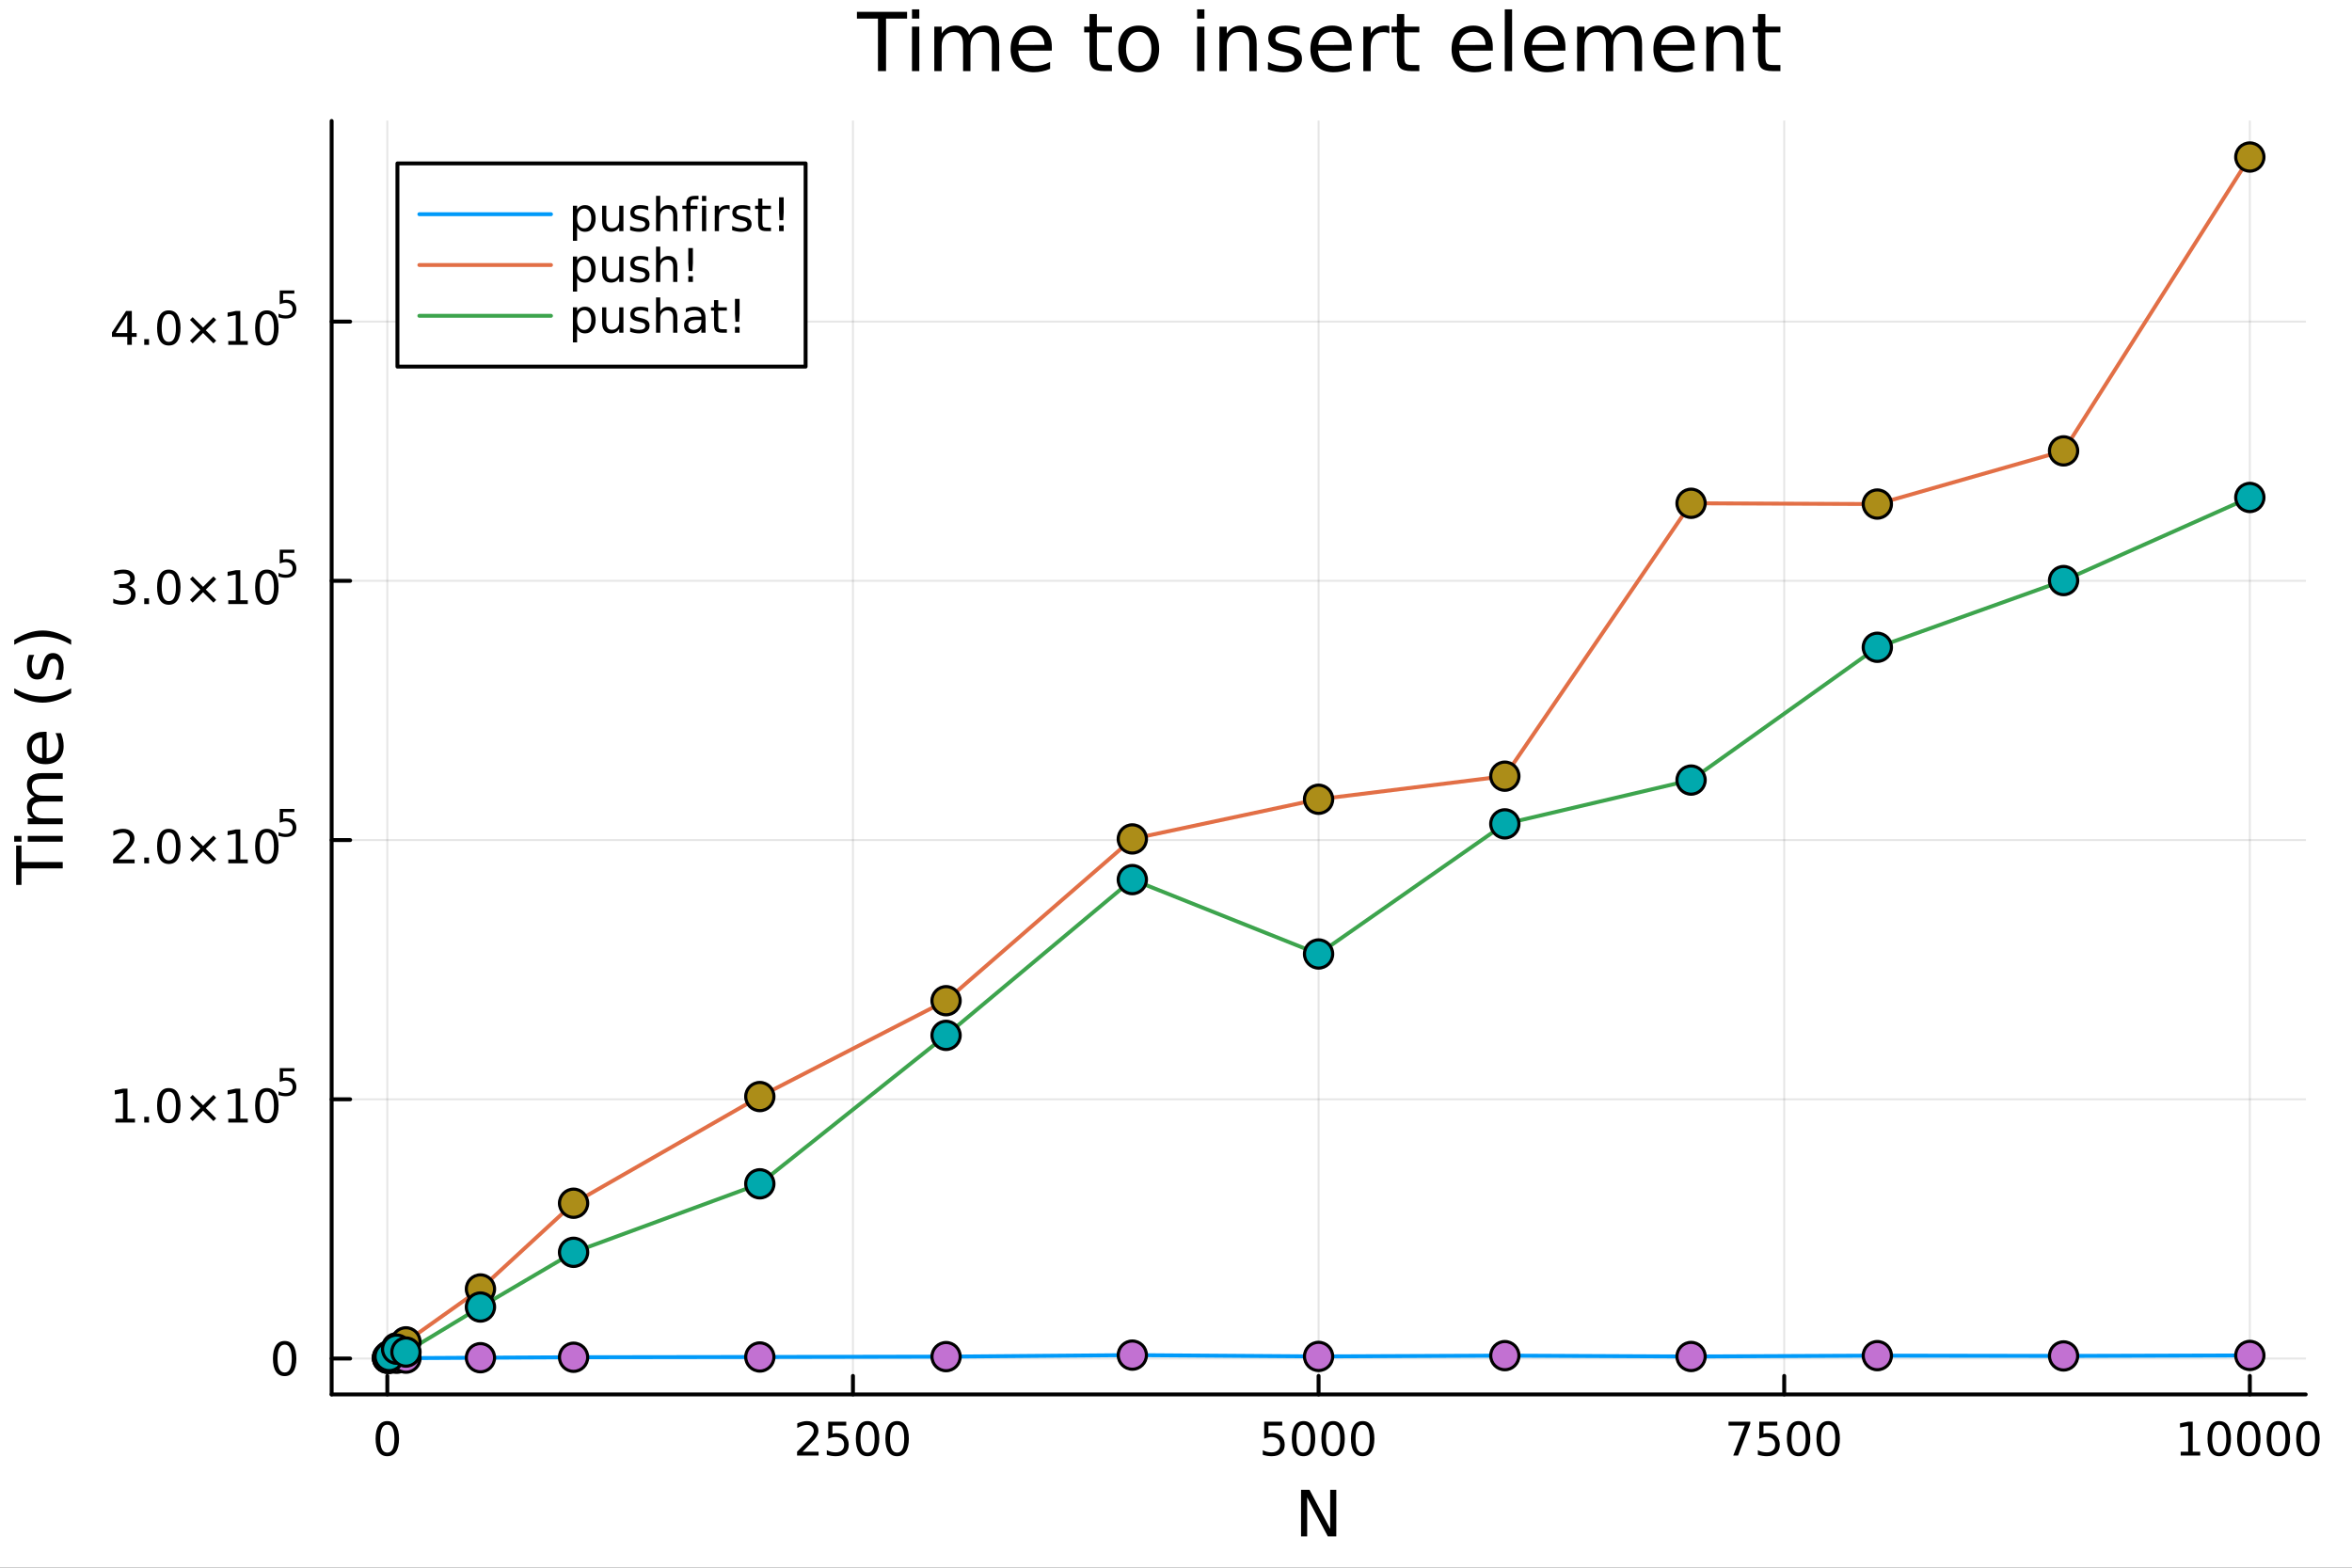 <?xml version="1.0" encoding="utf-8"?>
<svg xmlns="http://www.w3.org/2000/svg" xmlns:xlink="http://www.w3.org/1999/xlink" width="600" height="400" viewBox="0 0 2400 1600">
<rect x="0" y="0" width="2400" height="1600" fill="#333333" stroke="none"/>
<defs>
  <clipPath id="clip890">
    <rect x="0" y="0" width="2400" height="1600"/>
  </clipPath>
</defs>
<path clip-path="url(#clip890)" d="M0 1600 L2400 1600 L2400 0 L0 0  Z" fill="#ffffff" fill-rule="evenodd" fill-opacity="1"/>
<defs>
  <clipPath id="clip891">
    <rect x="480" y="0" width="1681" height="1600"/>
  </clipPath>
</defs>
<path clip-path="url(#clip890)" d="M338.404 1423.18 L2352.76 1423.18 L2352.76 123.472 L338.404 123.472  Z" fill="#ffffff" fill-rule="evenodd" fill-opacity="1"/>
<defs>
  <clipPath id="clip892">
    <rect x="338" y="123" width="2015" height="1301"/>
  </clipPath>
</defs>
<polyline clip-path="url(#clip892)" style="stroke:#000000; stroke-linecap:round; stroke-linejoin:round; stroke-width:2; stroke-opacity:0.1; fill:none" points="395.224,1423.18 395.224,123.472 "/>
<polyline clip-path="url(#clip892)" style="stroke:#000000; stroke-linecap:round; stroke-linejoin:round; stroke-width:2; stroke-opacity:0.1; fill:none" points="870.355,1423.18 870.355,123.472 "/>
<polyline clip-path="url(#clip892)" style="stroke:#000000; stroke-linecap:round; stroke-linejoin:round; stroke-width:2; stroke-opacity:0.1; fill:none" points="1345.49,1423.18 1345.49,123.472 "/>
<polyline clip-path="url(#clip892)" style="stroke:#000000; stroke-linecap:round; stroke-linejoin:round; stroke-width:2; stroke-opacity:0.1; fill:none" points="1820.62,1423.18 1820.62,123.472 "/>
<polyline clip-path="url(#clip892)" style="stroke:#000000; stroke-linecap:round; stroke-linejoin:round; stroke-width:2; stroke-opacity:0.1; fill:none" points="2295.75,1423.18 2295.75,123.472 "/>
<polyline clip-path="url(#clip890)" style="stroke:#000000; stroke-linecap:round; stroke-linejoin:round; stroke-width:4; stroke-opacity:1; fill:none" points="338.404,1423.18 2352.76,1423.18 "/>
<polyline clip-path="url(#clip890)" style="stroke:#000000; stroke-linecap:round; stroke-linejoin:round; stroke-width:4; stroke-opacity:1; fill:none" points="395.224,1423.18 395.224,1404.28 "/>
<polyline clip-path="url(#clip890)" style="stroke:#000000; stroke-linecap:round; stroke-linejoin:round; stroke-width:4; stroke-opacity:1; fill:none" points="870.355,1423.18 870.355,1404.28 "/>
<polyline clip-path="url(#clip890)" style="stroke:#000000; stroke-linecap:round; stroke-linejoin:round; stroke-width:4; stroke-opacity:1; fill:none" points="1345.49,1423.18 1345.49,1404.28 "/>
<polyline clip-path="url(#clip890)" style="stroke:#000000; stroke-linecap:round; stroke-linejoin:round; stroke-width:4; stroke-opacity:1; fill:none" points="1820.62,1423.18 1820.62,1404.28 "/>
<polyline clip-path="url(#clip890)" style="stroke:#000000; stroke-linecap:round; stroke-linejoin:round; stroke-width:4; stroke-opacity:1; fill:none" points="2295.75,1423.18 2295.75,1404.28 "/>
<path clip-path="url(#clip890)" d="M395.224 1454.1 Q391.613 1454.1 389.785 1457.66 Q387.979 1461.2 387.979 1468.33 Q387.979 1475.44 389.785 1479.01 Q391.613 1482.55 395.224 1482.55 Q398.859 1482.55 400.664 1479.01 Q402.493 1475.44 402.493 1468.33 Q402.493 1461.2 400.664 1457.66 Q398.859 1454.1 395.224 1454.1 M395.224 1450.39 Q401.034 1450.39 404.09 1455 Q407.169 1459.58 407.169 1468.33 Q407.169 1477.06 404.09 1481.67 Q401.034 1486.25 395.224 1486.25 Q389.414 1486.25 386.335 1481.67 Q383.28 1477.06 383.28 1468.33 Q383.28 1459.58 386.335 1455 Q389.414 1450.39 395.224 1450.39 Z" fill="#000000" fill-rule="nonzero" fill-opacity="1" /><path clip-path="url(#clip890)" d="M818.966 1481.64 L835.285 1481.64 L835.285 1485.58 L813.341 1485.58 L813.341 1481.64 Q816.003 1478.89 820.586 1474.26 Q825.193 1469.61 826.373 1468.27 Q828.619 1465.74 829.498 1464.01 Q830.401 1462.25 830.401 1460.56 Q830.401 1457.8 828.457 1456.07 Q826.536 1454.33 823.434 1454.33 Q821.235 1454.33 818.781 1455.09 Q816.35 1455.86 813.573 1457.41 L813.573 1452.69 Q816.397 1451.55 818.85 1450.97 Q821.304 1450.39 823.341 1450.39 Q828.711 1450.39 831.906 1453.08 Q835.1 1455.77 835.1 1460.26 Q835.1 1462.39 834.29 1464.31 Q833.503 1466.2 831.397 1468.8 Q830.818 1469.47 827.716 1472.69 Q824.614 1475.88 818.966 1481.64 Z" fill="#000000" fill-rule="nonzero" fill-opacity="1" /><path clip-path="url(#clip890)" d="M845.147 1451.02 L863.503 1451.02 L863.503 1454.96 L849.429 1454.96 L849.429 1463.43 Q850.447 1463.08 851.466 1462.92 Q852.484 1462.73 853.503 1462.73 Q859.29 1462.73 862.67 1465.9 Q866.049 1469.08 866.049 1474.49 Q866.049 1480.07 862.577 1483.17 Q859.105 1486.25 852.785 1486.25 Q850.609 1486.25 848.341 1485.88 Q846.096 1485.51 843.688 1484.77 L843.688 1480.07 Q845.772 1481.2 847.994 1481.76 Q850.216 1482.32 852.693 1482.32 Q856.697 1482.32 859.035 1480.21 Q861.373 1478.1 861.373 1474.49 Q861.373 1470.88 859.035 1468.77 Q856.697 1466.67 852.693 1466.67 Q850.818 1466.67 848.943 1467.08 Q847.091 1467.5 845.147 1468.38 L845.147 1451.02 Z" fill="#000000" fill-rule="nonzero" fill-opacity="1" /><path clip-path="url(#clip890)" d="M885.262 1454.1 Q881.651 1454.1 879.822 1457.66 Q878.017 1461.2 878.017 1468.33 Q878.017 1475.44 879.822 1479.01 Q881.651 1482.55 885.262 1482.55 Q888.896 1482.55 890.702 1479.01 Q892.531 1475.44 892.531 1468.33 Q892.531 1461.2 890.702 1457.66 Q888.896 1454.1 885.262 1454.1 M885.262 1450.39 Q891.072 1450.39 894.128 1455 Q897.206 1459.58 897.206 1468.33 Q897.206 1477.06 894.128 1481.67 Q891.072 1486.25 885.262 1486.25 Q879.452 1486.25 876.373 1481.67 Q873.318 1477.06 873.318 1468.33 Q873.318 1459.58 876.373 1455 Q879.452 1450.39 885.262 1450.39 Z" fill="#000000" fill-rule="nonzero" fill-opacity="1" /><path clip-path="url(#clip890)" d="M915.424 1454.1 Q911.813 1454.1 909.984 1457.66 Q908.179 1461.2 908.179 1468.33 Q908.179 1475.44 909.984 1479.01 Q911.813 1482.55 915.424 1482.55 Q919.058 1482.55 920.864 1479.01 Q922.692 1475.44 922.692 1468.33 Q922.692 1461.2 920.864 1457.66 Q919.058 1454.1 915.424 1454.1 M915.424 1450.39 Q921.234 1450.39 924.29 1455 Q927.368 1459.58 927.368 1468.33 Q927.368 1477.06 924.29 1481.67 Q921.234 1486.25 915.424 1486.25 Q909.614 1486.25 906.535 1481.67 Q903.48 1477.06 903.48 1468.33 Q903.48 1459.58 906.535 1455 Q909.614 1450.39 915.424 1450.39 Z" fill="#000000" fill-rule="nonzero" fill-opacity="1" /><path clip-path="url(#clip890)" d="M1290.02 1451.02 L1308.38 1451.02 L1308.38 1454.96 L1294.3 1454.96 L1294.3 1463.43 Q1295.32 1463.08 1296.34 1462.92 Q1297.36 1462.73 1298.38 1462.73 Q1304.17 1462.73 1307.55 1465.9 Q1310.93 1469.08 1310.93 1474.49 Q1310.93 1480.07 1307.45 1483.17 Q1303.98 1486.25 1297.66 1486.25 Q1295.49 1486.25 1293.22 1485.88 Q1290.97 1485.51 1288.56 1484.77 L1288.56 1480.07 Q1290.65 1481.2 1292.87 1481.76 Q1295.09 1482.32 1297.57 1482.32 Q1301.57 1482.32 1303.91 1480.21 Q1306.25 1478.1 1306.25 1474.49 Q1306.25 1470.88 1303.91 1468.77 Q1301.57 1466.67 1297.57 1466.67 Q1295.69 1466.67 1293.82 1467.08 Q1291.97 1467.5 1290.02 1468.38 L1290.02 1451.02 Z" fill="#000000" fill-rule="nonzero" fill-opacity="1" /><path clip-path="url(#clip890)" d="M1330.14 1454.1 Q1326.53 1454.1 1324.7 1457.66 Q1322.89 1461.2 1322.89 1468.33 Q1322.89 1475.44 1324.7 1479.01 Q1326.53 1482.55 1330.14 1482.55 Q1333.77 1482.55 1335.58 1479.01 Q1337.41 1475.44 1337.41 1468.33 Q1337.41 1461.2 1335.58 1457.66 Q1333.77 1454.1 1330.14 1454.1 M1330.14 1450.39 Q1335.95 1450.39 1339 1455 Q1342.08 1459.58 1342.08 1468.33 Q1342.08 1477.06 1339 1481.67 Q1335.95 1486.25 1330.14 1486.25 Q1324.33 1486.25 1321.25 1481.67 Q1318.19 1477.06 1318.19 1468.33 Q1318.19 1459.58 1321.25 1455 Q1324.33 1450.39 1330.14 1450.39 Z" fill="#000000" fill-rule="nonzero" fill-opacity="1" /><path clip-path="url(#clip890)" d="M1360.3 1454.1 Q1356.69 1454.1 1354.86 1457.66 Q1353.05 1461.2 1353.05 1468.33 Q1353.05 1475.44 1354.86 1479.01 Q1356.69 1482.55 1360.3 1482.55 Q1363.93 1482.55 1365.74 1479.01 Q1367.57 1475.44 1367.57 1468.33 Q1367.57 1461.2 1365.74 1457.66 Q1363.93 1454.1 1360.3 1454.1 M1360.3 1450.39 Q1366.11 1450.39 1369.17 1455 Q1372.24 1459.58 1372.24 1468.33 Q1372.24 1477.06 1369.17 1481.67 Q1366.11 1486.25 1360.3 1486.25 Q1354.49 1486.25 1351.41 1481.67 Q1348.36 1477.06 1348.36 1468.33 Q1348.36 1459.58 1351.41 1455 Q1354.49 1450.39 1360.3 1450.39 Z" fill="#000000" fill-rule="nonzero" fill-opacity="1" /><path clip-path="url(#clip890)" d="M1390.46 1454.1 Q1386.85 1454.1 1385.02 1457.66 Q1383.22 1461.2 1383.22 1468.33 Q1383.22 1475.44 1385.02 1479.01 Q1386.85 1482.55 1390.46 1482.55 Q1394.1 1482.55 1395.9 1479.01 Q1397.73 1475.44 1397.73 1468.33 Q1397.73 1461.2 1395.9 1457.66 Q1394.1 1454.1 1390.46 1454.1 M1390.46 1450.39 Q1396.27 1450.39 1399.33 1455 Q1402.41 1459.58 1402.41 1468.33 Q1402.41 1477.06 1399.33 1481.67 Q1396.27 1486.25 1390.46 1486.25 Q1384.65 1486.25 1381.57 1481.67 Q1378.52 1477.06 1378.52 1468.33 Q1378.52 1459.58 1381.57 1455 Q1384.65 1450.39 1390.46 1450.39 Z" fill="#000000" fill-rule="nonzero" fill-opacity="1" /><path clip-path="url(#clip890)" d="M1763.81 1451.02 L1786.03 1451.02 L1786.03 1453.01 L1773.49 1485.58 L1768.6 1485.58 L1780.41 1454.96 L1763.81 1454.96 L1763.81 1451.02 Z" fill="#000000" fill-rule="nonzero" fill-opacity="1" /><path clip-path="url(#clip890)" d="M1795.2 1451.02 L1813.56 1451.02 L1813.56 1454.96 L1799.48 1454.96 L1799.48 1463.43 Q1800.5 1463.08 1801.52 1462.92 Q1802.54 1462.73 1803.56 1462.73 Q1809.34 1462.73 1812.72 1465.9 Q1816.1 1469.08 1816.1 1474.49 Q1816.1 1480.07 1812.63 1483.17 Q1809.16 1486.25 1802.84 1486.25 Q1800.66 1486.25 1798.39 1485.88 Q1796.15 1485.51 1793.74 1484.77 L1793.74 1480.07 Q1795.82 1481.2 1798.05 1481.76 Q1800.27 1482.32 1802.75 1482.32 Q1806.75 1482.32 1809.09 1480.21 Q1811.43 1478.1 1811.43 1474.49 Q1811.43 1470.88 1809.09 1468.77 Q1806.75 1466.67 1802.75 1466.67 Q1800.87 1466.67 1799 1467.08 Q1797.14 1467.5 1795.2 1468.38 L1795.2 1451.02 Z" fill="#000000" fill-rule="nonzero" fill-opacity="1" /><path clip-path="url(#clip890)" d="M1835.31 1454.1 Q1831.7 1454.1 1829.87 1457.66 Q1828.07 1461.2 1828.07 1468.33 Q1828.07 1475.44 1829.87 1479.01 Q1831.7 1482.55 1835.31 1482.55 Q1838.95 1482.55 1840.75 1479.01 Q1842.58 1475.44 1842.58 1468.33 Q1842.58 1461.2 1840.75 1457.66 Q1838.95 1454.1 1835.31 1454.1 M1835.31 1450.39 Q1841.12 1450.39 1844.18 1455 Q1847.26 1459.58 1847.26 1468.33 Q1847.26 1477.06 1844.18 1481.67 Q1841.12 1486.25 1835.31 1486.25 Q1829.5 1486.25 1826.43 1481.67 Q1823.37 1477.06 1823.37 1468.33 Q1823.37 1459.58 1826.43 1455 Q1829.5 1450.39 1835.31 1450.39 Z" fill="#000000" fill-rule="nonzero" fill-opacity="1" /><path clip-path="url(#clip890)" d="M1865.48 1454.1 Q1861.87 1454.1 1860.04 1457.66 Q1858.23 1461.2 1858.23 1468.33 Q1858.23 1475.44 1860.04 1479.01 Q1861.87 1482.55 1865.48 1482.55 Q1869.11 1482.55 1870.92 1479.01 Q1872.74 1475.44 1872.74 1468.33 Q1872.74 1461.2 1870.92 1457.66 Q1869.11 1454.1 1865.48 1454.1 M1865.48 1450.39 Q1871.29 1450.39 1874.34 1455 Q1877.42 1459.58 1877.42 1468.33 Q1877.42 1477.06 1874.34 1481.67 Q1871.29 1486.25 1865.48 1486.25 Q1859.67 1486.25 1856.59 1481.67 Q1853.53 1477.06 1853.53 1468.33 Q1853.53 1459.58 1856.59 1455 Q1859.67 1450.39 1865.48 1450.39 Z" fill="#000000" fill-rule="nonzero" fill-opacity="1" /><path clip-path="url(#clip890)" d="M2225.19 1481.64 L2232.83 1481.64 L2232.83 1455.28 L2224.52 1456.95 L2224.52 1452.69 L2232.78 1451.02 L2237.46 1451.02 L2237.46 1481.64 L2245.1 1481.64 L2245.1 1485.58 L2225.19 1485.58 L2225.19 1481.64 Z" fill="#000000" fill-rule="nonzero" fill-opacity="1" /><path clip-path="url(#clip890)" d="M2264.54 1454.1 Q2260.93 1454.1 2259.1 1457.66 Q2257.3 1461.2 2257.3 1468.33 Q2257.3 1475.44 2259.1 1479.01 Q2260.93 1482.55 2264.54 1482.55 Q2268.18 1482.55 2269.98 1479.01 Q2271.81 1475.44 2271.81 1468.33 Q2271.81 1461.2 2269.98 1457.66 Q2268.18 1454.1 2264.54 1454.1 M2264.54 1450.39 Q2270.35 1450.39 2273.41 1455 Q2276.49 1459.58 2276.49 1468.33 Q2276.49 1477.06 2273.41 1481.67 Q2270.35 1486.25 2264.54 1486.25 Q2258.73 1486.25 2255.65 1481.67 Q2252.6 1477.06 2252.6 1468.33 Q2252.6 1459.58 2255.65 1455 Q2258.73 1450.39 2264.54 1450.39 Z" fill="#000000" fill-rule="nonzero" fill-opacity="1" /><path clip-path="url(#clip890)" d="M2294.7 1454.1 Q2291.09 1454.1 2289.26 1457.66 Q2287.46 1461.2 2287.46 1468.33 Q2287.46 1475.44 2289.26 1479.01 Q2291.09 1482.55 2294.7 1482.55 Q2298.34 1482.55 2300.14 1479.01 Q2301.97 1475.44 2301.97 1468.33 Q2301.97 1461.2 2300.14 1457.66 Q2298.34 1454.1 2294.7 1454.1 M2294.7 1450.39 Q2300.51 1450.39 2303.57 1455 Q2306.65 1459.58 2306.65 1468.33 Q2306.65 1477.06 2303.57 1481.67 Q2300.51 1486.25 2294.7 1486.25 Q2288.89 1486.25 2285.82 1481.67 Q2282.76 1477.06 2282.76 1468.33 Q2282.76 1459.58 2285.82 1455 Q2288.89 1450.39 2294.7 1450.39 Z" fill="#000000" fill-rule="nonzero" fill-opacity="1" /><path clip-path="url(#clip890)" d="M2324.87 1454.1 Q2321.26 1454.1 2319.43 1457.66 Q2317.62 1461.2 2317.62 1468.33 Q2317.62 1475.44 2319.43 1479.01 Q2321.26 1482.55 2324.87 1482.55 Q2328.5 1482.55 2330.31 1479.01 Q2332.13 1475.44 2332.13 1468.33 Q2332.13 1461.2 2330.31 1457.66 Q2328.5 1454.1 2324.87 1454.1 M2324.87 1450.39 Q2330.68 1450.39 2333.73 1455 Q2336.81 1459.58 2336.81 1468.33 Q2336.81 1477.06 2333.73 1481.67 Q2330.68 1486.25 2324.87 1486.25 Q2319.06 1486.25 2315.98 1481.67 Q2312.92 1477.06 2312.92 1468.33 Q2312.92 1459.58 2315.98 1455 Q2319.06 1450.39 2324.87 1450.39 Z" fill="#000000" fill-rule="nonzero" fill-opacity="1" /><path clip-path="url(#clip890)" d="M2355.03 1454.1 Q2351.42 1454.1 2349.59 1457.66 Q2347.78 1461.2 2347.78 1468.33 Q2347.78 1475.44 2349.59 1479.01 Q2351.42 1482.55 2355.03 1482.55 Q2358.66 1482.55 2360.47 1479.01 Q2362.3 1475.44 2362.3 1468.33 Q2362.3 1461.2 2360.47 1457.66 Q2358.66 1454.1 2355.03 1454.1 M2355.03 1450.39 Q2360.84 1450.39 2363.89 1455 Q2366.97 1459.58 2366.97 1468.33 Q2366.97 1477.06 2363.89 1481.67 Q2360.84 1486.25 2355.03 1486.25 Q2349.22 1486.25 2346.14 1481.67 Q2343.08 1477.06 2343.08 1468.33 Q2343.08 1459.58 2346.14 1455 Q2349.22 1450.39 2355.03 1450.39 Z" fill="#000000" fill-rule="nonzero" fill-opacity="1" /><path clip-path="url(#clip890)" d="M1327.6 1520.52 L1336.25 1520.52 L1357.32 1560.28 L1357.32 1520.52 L1363.56 1520.52 L1363.56 1568.04 L1354.91 1568.04 L1333.84 1528.29 L1333.84 1568.04 L1327.6 1568.04 L1327.6 1520.52 Z" fill="#000000" fill-rule="nonzero" fill-opacity="1" /><polyline clip-path="url(#clip892)" style="stroke:#000000; stroke-linecap:round; stroke-linejoin:round; stroke-width:2; stroke-opacity:0.1; fill:none" points="338.404,1386.54 2352.76,1386.54 "/>
<polyline clip-path="url(#clip892)" style="stroke:#000000; stroke-linecap:round; stroke-linejoin:round; stroke-width:2; stroke-opacity:0.1; fill:none" points="338.404,1121.96 2352.76,1121.96 "/>
<polyline clip-path="url(#clip892)" style="stroke:#000000; stroke-linecap:round; stroke-linejoin:round; stroke-width:2; stroke-opacity:0.1; fill:none" points="338.404,857.385 2352.76,857.385 "/>
<polyline clip-path="url(#clip892)" style="stroke:#000000; stroke-linecap:round; stroke-linejoin:round; stroke-width:2; stroke-opacity:0.1; fill:none" points="338.404,592.809 2352.76,592.809 "/>
<polyline clip-path="url(#clip892)" style="stroke:#000000; stroke-linecap:round; stroke-linejoin:round; stroke-width:2; stroke-opacity:0.1; fill:none" points="338.404,328.232 2352.76,328.232 "/>
<polyline clip-path="url(#clip890)" style="stroke:#000000; stroke-linecap:round; stroke-linejoin:round; stroke-width:4; stroke-opacity:1; fill:none" points="338.404,1423.18 338.404,123.472 "/>
<polyline clip-path="url(#clip890)" style="stroke:#000000; stroke-linecap:round; stroke-linejoin:round; stroke-width:4; stroke-opacity:1; fill:none" points="338.404,1386.54 357.302,1386.54 "/>
<polyline clip-path="url(#clip890)" style="stroke:#000000; stroke-linecap:round; stroke-linejoin:round; stroke-width:4; stroke-opacity:1; fill:none" points="338.404,1121.96 357.302,1121.96 "/>
<polyline clip-path="url(#clip890)" style="stroke:#000000; stroke-linecap:round; stroke-linejoin:round; stroke-width:4; stroke-opacity:1; fill:none" points="338.404,857.385 357.302,857.385 "/>
<polyline clip-path="url(#clip890)" style="stroke:#000000; stroke-linecap:round; stroke-linejoin:round; stroke-width:4; stroke-opacity:1; fill:none" points="338.404,592.809 357.302,592.809 "/>
<polyline clip-path="url(#clip890)" style="stroke:#000000; stroke-linecap:round; stroke-linejoin:round; stroke-width:4; stroke-opacity:1; fill:none" points="338.404,328.232 357.302,328.232 "/>
<path clip-path="url(#clip890)" d="M290.46 1372.34 Q286.849 1372.34 285.02 1375.9 Q283.215 1379.44 283.215 1386.57 Q283.215 1393.68 285.02 1397.24 Q286.849 1400.79 290.46 1400.79 Q294.094 1400.79 295.9 1397.24 Q297.729 1393.68 297.729 1386.57 Q297.729 1379.44 295.9 1375.9 Q294.094 1372.34 290.46 1372.34 M290.46 1368.63 Q296.27 1368.63 299.326 1373.24 Q302.404 1377.82 302.404 1386.57 Q302.404 1395.3 299.326 1399.91 Q296.27 1404.49 290.46 1404.49 Q284.65 1404.49 281.571 1399.91 Q278.516 1395.3 278.516 1386.57 Q278.516 1377.82 281.571 1373.24 Q284.65 1368.63 290.46 1368.63 Z" fill="#000000" fill-rule="nonzero" fill-opacity="1" /><path clip-path="url(#clip890)" d="M117.825 1141.75 L125.464 1141.75 L125.464 1115.39 L117.154 1117.06 L117.154 1112.8 L125.418 1111.13 L130.093 1111.13 L130.093 1141.75 L137.732 1141.75 L137.732 1145.69 L117.825 1145.69 L117.825 1141.75 Z" fill="#000000" fill-rule="nonzero" fill-opacity="1" /><path clip-path="url(#clip890)" d="M147.177 1139.81 L152.061 1139.81 L152.061 1145.69 L147.177 1145.69 L147.177 1139.81 Z" fill="#000000" fill-rule="nonzero" fill-opacity="1" /><path clip-path="url(#clip890)" d="M172.246 1114.21 Q168.635 1114.21 166.806 1117.77 Q165.001 1121.31 165.001 1128.44 Q165.001 1135.55 166.806 1139.12 Q168.635 1142.66 172.246 1142.66 Q175.88 1142.66 177.686 1139.12 Q179.514 1135.55 179.514 1128.44 Q179.514 1121.31 177.686 1117.77 Q175.88 1114.21 172.246 1114.21 M172.246 1110.5 Q178.056 1110.5 181.112 1115.11 Q184.19 1119.69 184.19 1128.44 Q184.19 1137.17 181.112 1141.78 Q178.056 1146.36 172.246 1146.36 Q166.436 1146.36 163.357 1141.78 Q160.302 1137.17 160.302 1128.44 Q160.302 1119.69 163.357 1115.11 Q166.436 1110.5 172.246 1110.5 Z" fill="#000000" fill-rule="nonzero" fill-opacity="1" /><path clip-path="url(#clip890)" d="M220.579 1120.23 L210 1130.85 L220.579 1141.43 L217.824 1144.23 L207.199 1133.61 L196.575 1144.23 L193.843 1141.43 L204.399 1130.85 L193.843 1120.23 L196.575 1117.43 L207.199 1128.05 L217.824 1117.43 L220.579 1120.23 Z" fill="#000000" fill-rule="nonzero" fill-opacity="1" /><path clip-path="url(#clip890)" d="M232.94 1141.75 L240.579 1141.75 L240.579 1115.39 L232.269 1117.06 L232.269 1112.8 L240.533 1111.13 L245.209 1111.13 L245.209 1141.75 L252.847 1141.75 L252.847 1145.69 L232.94 1145.69 L232.94 1141.75 Z" fill="#000000" fill-rule="nonzero" fill-opacity="1" /><path clip-path="url(#clip890)" d="M272.292 1114.21 Q268.681 1114.21 266.852 1117.77 Q265.046 1121.31 265.046 1128.44 Q265.046 1135.55 266.852 1139.12 Q268.681 1142.66 272.292 1142.66 Q275.926 1142.66 277.732 1139.12 Q279.56 1135.55 279.56 1128.44 Q279.56 1121.31 277.732 1117.77 Q275.926 1114.21 272.292 1114.21 M272.292 1110.5 Q278.102 1110.5 281.157 1115.11 Q284.236 1119.69 284.236 1128.44 Q284.236 1137.17 281.157 1141.78 Q278.102 1146.36 272.292 1146.36 Q266.482 1146.36 263.403 1141.78 Q260.347 1137.17 260.347 1128.44 Q260.347 1119.69 263.403 1115.11 Q266.482 1110.5 272.292 1110.5 Z" fill="#000000" fill-rule="nonzero" fill-opacity="1" /><path clip-path="url(#clip890)" d="M285.421 1090.2 L300.336 1090.2 L300.336 1093.4 L288.9 1093.4 L288.9 1100.28 Q289.728 1100 290.556 1099.87 Q291.383 1099.72 292.211 1099.72 Q296.913 1099.72 299.658 1102.29 Q302.404 1104.87 302.404 1109.27 Q302.404 1113.8 299.583 1116.32 Q296.762 1118.82 291.628 1118.82 Q289.86 1118.82 288.016 1118.52 Q286.192 1118.22 284.236 1117.62 L284.236 1113.8 Q285.929 1114.72 287.734 1115.18 Q289.54 1115.63 291.552 1115.63 Q294.806 1115.63 296.706 1113.92 Q298.605 1112.2 298.605 1109.27 Q298.605 1106.34 296.706 1104.62 Q294.806 1102.91 291.552 1102.91 Q290.029 1102.91 288.505 1103.25 Q287.001 1103.59 285.421 1104.31 L285.421 1090.2 Z" fill="#000000" fill-rule="nonzero" fill-opacity="1" /><path clip-path="url(#clip890)" d="M121.043 877.178 L137.362 877.178 L137.362 881.113 L115.418 881.113 L115.418 877.178 Q118.08 874.423 122.663 869.794 Q127.269 865.141 128.45 863.798 Q130.695 861.275 131.575 859.539 Q132.478 857.78 132.478 856.09 Q132.478 853.335 130.533 851.599 Q128.612 849.863 125.51 849.863 Q123.311 849.863 120.857 850.627 Q118.427 851.391 115.649 852.942 L115.649 848.22 Q118.473 847.085 120.927 846.507 Q123.38 845.928 125.418 845.928 Q130.788 845.928 133.982 848.613 Q137.177 851.298 137.177 855.789 Q137.177 857.919 136.367 859.84 Q135.579 861.738 133.473 864.331 Q132.894 865.002 129.792 868.22 Q126.691 871.414 121.043 877.178 Z" fill="#000000" fill-rule="nonzero" fill-opacity="1" /><path clip-path="url(#clip890)" d="M147.177 875.233 L152.061 875.233 L152.061 881.113 L147.177 881.113 L147.177 875.233 Z" fill="#000000" fill-rule="nonzero" fill-opacity="1" /><path clip-path="url(#clip890)" d="M172.246 849.632 Q168.635 849.632 166.806 853.197 Q165.001 856.738 165.001 863.868 Q165.001 870.974 166.806 874.539 Q168.635 878.081 172.246 878.081 Q175.88 878.081 177.686 874.539 Q179.514 870.974 179.514 863.868 Q179.514 856.738 177.686 853.197 Q175.88 849.632 172.246 849.632 M172.246 845.928 Q178.056 845.928 181.112 850.535 Q184.19 855.118 184.19 863.868 Q184.19 872.595 181.112 877.201 Q178.056 881.784 172.246 881.784 Q166.436 881.784 163.357 877.201 Q160.302 872.595 160.302 863.868 Q160.302 855.118 163.357 850.535 Q166.436 845.928 172.246 845.928 Z" fill="#000000" fill-rule="nonzero" fill-opacity="1" /><path clip-path="url(#clip890)" d="M220.579 855.65 L210 866.275 L220.579 876.854 L217.824 879.655 L207.199 869.03 L196.575 879.655 L193.843 876.854 L204.399 866.275 L193.843 855.65 L196.575 852.849 L207.199 863.474 L217.824 852.849 L220.579 855.65 Z" fill="#000000" fill-rule="nonzero" fill-opacity="1" /><path clip-path="url(#clip890)" d="M232.94 877.178 L240.579 877.178 L240.579 850.812 L232.269 852.479 L232.269 848.22 L240.533 846.553 L245.209 846.553 L245.209 877.178 L252.847 877.178 L252.847 881.113 L232.94 881.113 L232.94 877.178 Z" fill="#000000" fill-rule="nonzero" fill-opacity="1" /><path clip-path="url(#clip890)" d="M272.292 849.632 Q268.681 849.632 266.852 853.197 Q265.046 856.738 265.046 863.868 Q265.046 870.974 266.852 874.539 Q268.681 878.081 272.292 878.081 Q275.926 878.081 277.732 874.539 Q279.56 870.974 279.56 863.868 Q279.56 856.738 277.732 853.197 Q275.926 849.632 272.292 849.632 M272.292 845.928 Q278.102 845.928 281.157 850.535 Q284.236 855.118 284.236 863.868 Q284.236 872.595 281.157 877.201 Q278.102 881.784 272.292 881.784 Q266.482 881.784 263.403 877.201 Q260.347 872.595 260.347 863.868 Q260.347 855.118 263.403 850.535 Q266.482 845.928 272.292 845.928 Z" fill="#000000" fill-rule="nonzero" fill-opacity="1" /><path clip-path="url(#clip890)" d="M285.421 825.623 L300.336 825.623 L300.336 828.82 L288.9 828.82 L288.9 835.704 Q289.728 835.422 290.556 835.29 Q291.383 835.139 292.211 835.139 Q296.913 835.139 299.658 837.716 Q302.404 840.293 302.404 844.694 Q302.404 849.226 299.583 851.747 Q296.762 854.248 291.628 854.248 Q289.86 854.248 288.016 853.947 Q286.192 853.646 284.236 853.044 L284.236 849.226 Q285.929 850.148 287.734 850.599 Q289.54 851.051 291.552 851.051 Q294.806 851.051 296.706 849.339 Q298.605 847.628 298.605 844.694 Q298.605 841.76 296.706 840.048 Q294.806 838.337 291.552 838.337 Q290.029 838.337 288.505 838.675 Q287.001 839.014 285.421 839.728 L285.421 825.623 Z" fill="#000000" fill-rule="nonzero" fill-opacity="1" /><path clip-path="url(#clip890)" d="M131.181 597.902 Q134.538 598.62 136.413 600.888 Q138.311 603.157 138.311 606.49 Q138.311 611.606 134.792 614.407 Q131.274 617.208 124.793 617.208 Q122.617 617.208 120.302 616.768 Q118.01 616.351 115.556 615.495 L115.556 610.981 Q117.501 612.115 119.816 612.694 Q122.13 613.273 124.654 613.273 Q129.052 613.273 131.343 611.536 Q133.658 609.8 133.658 606.49 Q133.658 603.435 131.505 601.722 Q129.376 599.986 125.556 599.986 L121.529 599.986 L121.529 596.143 L125.742 596.143 Q129.191 596.143 131.019 594.777 Q132.848 593.388 132.848 590.796 Q132.848 588.134 130.95 586.722 Q129.075 585.287 125.556 585.287 Q123.635 585.287 121.436 585.703 Q119.237 586.12 116.598 586.999 L116.598 582.833 Q119.26 582.092 121.575 581.722 Q123.913 581.351 125.973 581.351 Q131.297 581.351 134.399 583.782 Q137.501 586.189 137.501 590.31 Q137.501 593.18 135.857 595.171 Q134.214 597.138 131.181 597.902 Z" fill="#000000" fill-rule="nonzero" fill-opacity="1" /><path clip-path="url(#clip890)" d="M147.177 610.657 L152.061 610.657 L152.061 616.536 L147.177 616.536 L147.177 610.657 Z" fill="#000000" fill-rule="nonzero" fill-opacity="1" /><path clip-path="url(#clip890)" d="M172.246 585.055 Q168.635 585.055 166.806 588.62 Q165.001 592.162 165.001 599.291 Q165.001 606.398 166.806 609.962 Q168.635 613.504 172.246 613.504 Q175.88 613.504 177.686 609.962 Q179.514 606.398 179.514 599.291 Q179.514 592.162 177.686 588.62 Q175.88 585.055 172.246 585.055 M172.246 581.351 Q178.056 581.351 181.112 585.958 Q184.19 590.541 184.19 599.291 Q184.19 608.018 181.112 612.624 Q178.056 617.208 172.246 617.208 Q166.436 617.208 163.357 612.624 Q160.302 608.018 160.302 599.291 Q160.302 590.541 163.357 585.958 Q166.436 581.351 172.246 581.351 Z" fill="#000000" fill-rule="nonzero" fill-opacity="1" /><path clip-path="url(#clip890)" d="M220.579 591.074 L210 601.698 L220.579 612.277 L217.824 615.078 L207.199 604.453 L196.575 615.078 L193.843 612.277 L204.399 601.698 L193.843 591.074 L196.575 588.273 L207.199 598.898 L217.824 588.273 L220.579 591.074 Z" fill="#000000" fill-rule="nonzero" fill-opacity="1" /><path clip-path="url(#clip890)" d="M232.94 612.601 L240.579 612.601 L240.579 586.236 L232.269 587.902 L232.269 583.643 L240.533 581.976 L245.209 581.976 L245.209 612.601 L252.847 612.601 L252.847 616.536 L232.94 616.536 L232.94 612.601 Z" fill="#000000" fill-rule="nonzero" fill-opacity="1" /><path clip-path="url(#clip890)" d="M272.292 585.055 Q268.681 585.055 266.852 588.62 Q265.046 592.162 265.046 599.291 Q265.046 606.398 266.852 609.962 Q268.681 613.504 272.292 613.504 Q275.926 613.504 277.732 609.962 Q279.56 606.398 279.56 599.291 Q279.56 592.162 277.732 588.62 Q275.926 585.055 272.292 585.055 M272.292 581.351 Q278.102 581.351 281.157 585.958 Q284.236 590.541 284.236 599.291 Q284.236 608.018 281.157 612.624 Q278.102 617.208 272.292 617.208 Q266.482 617.208 263.403 612.624 Q260.347 608.018 260.347 599.291 Q260.347 590.541 263.403 585.958 Q266.482 581.351 272.292 581.351 Z" fill="#000000" fill-rule="nonzero" fill-opacity="1" /><path clip-path="url(#clip890)" d="M285.421 561.046 L300.336 561.046 L300.336 564.243 L288.9 564.243 L288.9 571.127 Q289.728 570.845 290.556 570.713 Q291.383 570.563 292.211 570.563 Q296.913 570.563 299.658 573.139 Q302.404 575.716 302.404 580.117 Q302.404 584.65 299.583 587.17 Q296.762 589.671 291.628 589.671 Q289.86 589.671 288.016 589.37 Q286.192 589.07 284.236 588.468 L284.236 584.65 Q285.929 585.571 287.734 586.023 Q289.54 586.474 291.552 586.474 Q294.806 586.474 296.706 584.763 Q298.605 583.051 298.605 580.117 Q298.605 577.183 296.706 575.472 Q294.806 573.76 291.552 573.76 Q290.029 573.76 288.505 574.099 Q287.001 574.437 285.421 575.152 L285.421 561.046 Z" fill="#000000" fill-rule="nonzero" fill-opacity="1" /><path clip-path="url(#clip890)" d="M129.862 321.474 L118.056 339.923 L129.862 339.923 L129.862 321.474 M128.635 317.4 L134.515 317.4 L134.515 339.923 L139.445 339.923 L139.445 343.812 L134.515 343.812 L134.515 351.96 L129.862 351.96 L129.862 343.812 L114.26 343.812 L114.26 339.298 L128.635 317.4 Z" fill="#000000" fill-rule="nonzero" fill-opacity="1" /><path clip-path="url(#clip890)" d="M147.177 346.08 L152.061 346.08 L152.061 351.96 L147.177 351.96 L147.177 346.08 Z" fill="#000000" fill-rule="nonzero" fill-opacity="1" /><path clip-path="url(#clip890)" d="M172.246 320.478 Q168.635 320.478 166.806 324.043 Q165.001 327.585 165.001 334.714 Q165.001 341.821 166.806 345.386 Q168.635 348.927 172.246 348.927 Q175.88 348.927 177.686 345.386 Q179.514 341.821 179.514 334.714 Q179.514 327.585 177.686 324.043 Q175.88 320.478 172.246 320.478 M172.246 316.775 Q178.056 316.775 181.112 321.381 Q184.19 325.964 184.19 334.714 Q184.19 343.441 181.112 348.048 Q178.056 352.631 172.246 352.631 Q166.436 352.631 163.357 348.048 Q160.302 343.441 160.302 334.714 Q160.302 325.964 163.357 321.381 Q166.436 316.775 172.246 316.775 Z" fill="#000000" fill-rule="nonzero" fill-opacity="1" /><path clip-path="url(#clip890)" d="M220.579 326.497 L210 337.122 L220.579 347.7 L217.824 350.501 L207.199 339.876 L196.575 350.501 L193.843 347.7 L204.399 337.122 L193.843 326.497 L196.575 323.696 L207.199 334.321 L217.824 323.696 L220.579 326.497 Z" fill="#000000" fill-rule="nonzero" fill-opacity="1" /><path clip-path="url(#clip890)" d="M232.94 348.025 L240.579 348.025 L240.579 321.659 L232.269 323.326 L232.269 319.066 L240.533 317.4 L245.209 317.4 L245.209 348.025 L252.847 348.025 L252.847 351.96 L232.94 351.96 L232.94 348.025 Z" fill="#000000" fill-rule="nonzero" fill-opacity="1" /><path clip-path="url(#clip890)" d="M272.292 320.478 Q268.681 320.478 266.852 324.043 Q265.046 327.585 265.046 334.714 Q265.046 341.821 266.852 345.386 Q268.681 348.927 272.292 348.927 Q275.926 348.927 277.732 345.386 Q279.56 341.821 279.56 334.714 Q279.56 327.585 277.732 324.043 Q275.926 320.478 272.292 320.478 M272.292 316.775 Q278.102 316.775 281.157 321.381 Q284.236 325.964 284.236 334.714 Q284.236 343.441 281.157 348.048 Q278.102 352.631 272.292 352.631 Q266.482 352.631 263.403 348.048 Q260.347 343.441 260.347 334.714 Q260.347 325.964 263.403 321.381 Q266.482 316.775 272.292 316.775 Z" fill="#000000" fill-rule="nonzero" fill-opacity="1" /><path clip-path="url(#clip890)" d="M285.421 296.469 L300.336 296.469 L300.336 299.667 L288.9 299.667 L288.9 306.55 Q289.728 306.268 290.556 306.136 Q291.383 305.986 292.211 305.986 Q296.913 305.986 299.658 308.563 Q302.404 311.139 302.404 315.54 Q302.404 320.073 299.583 322.593 Q296.762 325.095 291.628 325.095 Q289.86 325.095 288.016 324.794 Q286.192 324.493 284.236 323.891 L284.236 320.073 Q285.929 320.995 287.734 321.446 Q289.54 321.897 291.552 321.897 Q294.806 321.897 296.706 320.186 Q298.605 318.474 298.605 315.54 Q298.605 312.606 296.706 310.895 Q294.806 309.183 291.552 309.183 Q290.029 309.183 288.505 309.522 Q287.001 309.86 285.421 310.575 L285.421 296.469 Z" fill="#000000" fill-rule="nonzero" fill-opacity="1" /><path clip-path="url(#clip890)" d="M16.484 903.155 L16.484 862.955 L21.895 862.955 L21.895 879.824 L64.004 879.824 L64.004 886.285 L21.895 886.285 L21.895 903.155 L16.484 903.155 Z" fill="#000000" fill-rule="nonzero" fill-opacity="1" /><path clip-path="url(#clip890)" d="M28.356 859.008 L28.356 853.152 L64.004 853.152 L64.004 859.008 L28.356 859.008 M14.479 859.008 L14.479 853.152 L21.895 853.152 L21.895 859.008 L14.479 859.008 Z" fill="#000000" fill-rule="nonzero" fill-opacity="1" /><path clip-path="url(#clip890)" d="M35.199 813.143 Q31.253 810.947 29.375 807.892 Q27.497 804.836 27.497 800.699 Q27.497 795.129 31.412 792.105 Q35.295 789.081 42.488 789.081 L64.004 789.081 L64.004 794.969 L42.679 794.969 Q37.555 794.969 35.072 796.784 Q32.589 798.598 32.589 802.322 Q32.589 806.873 35.613 809.515 Q38.637 812.157 43.857 812.157 L64.004 812.157 L64.004 818.045 L42.679 818.045 Q37.523 818.045 35.072 819.859 Q32.589 821.674 32.589 825.461 Q32.589 829.949 35.645 832.591 Q38.669 835.232 43.857 835.232 L64.004 835.232 L64.004 841.121 L28.356 841.121 L28.356 835.232 L33.894 835.232 Q30.616 833.227 29.056 830.426 Q27.497 827.625 27.497 823.774 Q27.497 819.891 29.47 817.186 Q31.444 814.448 35.199 813.143 Z" fill="#000000" fill-rule="nonzero" fill-opacity="1" /><path clip-path="url(#clip890)" d="M44.716 746.908 L47.581 746.908 L47.581 773.835 Q53.628 773.453 56.811 770.207 Q59.962 766.928 59.962 761.104 Q59.962 757.73 59.134 754.579 Q58.307 751.396 56.652 748.277 L62.19 748.277 Q63.527 751.428 64.227 754.738 Q64.927 758.048 64.927 761.454 Q64.927 769.984 59.962 774.981 Q54.997 779.946 46.53 779.946 Q37.777 779.946 32.653 775.236 Q27.497 770.493 27.497 762.472 Q27.497 755.279 32.144 751.11 Q36.759 746.908 44.716 746.908 M42.997 752.765 Q38.191 752.828 35.327 755.47 Q32.462 758.08 32.462 762.409 Q32.462 767.31 35.231 770.27 Q38 773.199 43.029 773.644 L42.997 752.765 Z" fill="#000000" fill-rule="nonzero" fill-opacity="1" /><path clip-path="url(#clip890)" d="M14.543 702.507 Q21.863 706.773 29.025 708.841 Q36.186 710.91 43.538 710.91 Q50.891 710.91 58.116 708.841 Q65.309 706.741 72.598 702.507 L72.598 707.6 Q65.118 712.374 57.893 714.761 Q50.668 717.117 43.538 717.117 Q36.441 717.117 29.247 714.761 Q22.054 712.406 14.543 707.6 L14.543 702.507 Z" fill="#000000" fill-rule="nonzero" fill-opacity="1" /><path clip-path="url(#clip890)" d="M29.407 668.419 L34.945 668.419 Q33.672 670.902 33.035 673.575 Q32.398 676.249 32.398 679.114 Q32.398 683.474 33.735 685.67 Q35.072 687.835 37.746 687.835 Q39.783 687.835 40.96 686.275 Q42.106 684.715 43.157 680.005 L43.602 678 Q44.939 671.761 47.39 669.151 Q49.809 666.509 54.169 666.509 Q59.134 666.509 62.031 670.456 Q64.927 674.371 64.927 681.246 Q64.927 684.111 64.354 687.23 Q63.813 690.317 62.699 693.755 L56.652 693.755 Q58.339 690.508 59.198 687.357 Q60.026 684.206 60.026 681.119 Q60.026 676.981 58.625 674.753 Q57.193 672.525 54.615 672.525 Q52.228 672.525 50.955 674.148 Q49.681 675.74 48.504 681.182 L48.026 683.219 Q46.88 688.662 44.525 691.081 Q42.138 693.5 38 693.5 Q32.971 693.5 30.234 689.935 Q27.497 686.37 27.497 679.814 Q27.497 676.567 27.974 673.703 Q28.452 670.838 29.407 668.419 Z" fill="#000000" fill-rule="nonzero" fill-opacity="1" /><path clip-path="url(#clip890)" d="M14.543 658.107 L14.543 653.014 Q22.054 648.24 29.247 645.885 Q36.441 643.497 43.538 643.497 Q50.668 643.497 57.893 645.885 Q65.118 648.24 72.598 653.014 L72.598 658.107 Q65.309 653.873 58.116 651.805 Q50.891 649.704 43.538 649.704 Q36.186 649.704 29.025 651.805 Q21.863 653.873 14.543 658.107 Z" fill="#000000" fill-rule="nonzero" fill-opacity="1" /><path clip-path="url(#clip890)" d="M874.419 12.096 L925.582 12.096 L925.582 18.983 L904.113 18.983 L904.113 72.576 L895.889 72.576 L895.889 18.983 L874.419 18.983 L874.419 12.096 Z" fill="#000000" fill-rule="nonzero" fill-opacity="1" /><path clip-path="url(#clip890)" d="M930.606 27.206 L938.059 27.206 L938.059 72.576 L930.606 72.576 L930.606 27.206 M930.606 9.544 L938.059 9.544 L938.059 18.983 L930.606 18.983 L930.606 9.544 Z" fill="#000000" fill-rule="nonzero" fill-opacity="1" /><path clip-path="url(#clip890)" d="M988.979 35.915 Q991.774 30.892 995.663 28.502 Q999.552 26.112 1004.82 26.112 Q1011.91 26.112 1015.76 31.095 Q1019.6 36.037 1019.6 45.192 L1019.6 72.576 L1012.11 72.576 L1012.11 45.435 Q1012.11 38.913 1009.8 35.753 Q1007.49 32.594 1002.75 32.594 Q996.959 32.594 993.597 36.442 Q990.235 40.29 990.235 46.934 L990.235 72.576 L982.741 72.576 L982.741 45.435 Q982.741 38.873 980.432 35.753 Q978.123 32.594 973.302 32.594 Q967.59 32.594 964.228 36.482 Q960.866 40.331 960.866 46.934 L960.866 72.576 L953.372 72.576 L953.372 27.206 L960.866 27.206 L960.866 34.254 Q963.418 30.082 966.983 28.097 Q970.547 26.112 975.449 26.112 Q980.391 26.112 983.834 28.624 Q987.318 31.135 988.979 35.915 Z" fill="#000000" fill-rule="nonzero" fill-opacity="1" /><path clip-path="url(#clip890)" d="M1073.28 48.028 L1073.28 51.673 L1039.01 51.673 Q1039.49 59.37 1043.63 63.421 Q1047.8 67.431 1055.21 67.431 Q1059.51 67.431 1063.52 66.378 Q1067.57 65.325 1071.54 63.218 L1071.54 70.267 Q1067.53 71.968 1063.31 72.86 Q1059.1 73.751 1054.77 73.751 Q1043.91 73.751 1037.55 67.431 Q1031.23 61.112 1031.23 50.337 Q1031.23 39.197 1037.23 32.675 Q1043.26 26.112 1053.47 26.112 Q1062.62 26.112 1067.93 32.026 Q1073.28 37.9 1073.28 48.028 M1065.82 45.84 Q1065.74 39.723 1062.38 36.077 Q1059.06 32.431 1053.55 32.431 Q1047.31 32.431 1043.54 35.956 Q1039.82 39.48 1039.25 45.88 L1065.82 45.84 Z" fill="#000000" fill-rule="nonzero" fill-opacity="1" /><path clip-path="url(#clip890)" d="M1119.26 14.324 L1119.26 27.206 L1134.61 27.206 L1134.61 32.999 L1119.26 32.999 L1119.26 57.628 Q1119.26 63.178 1120.75 64.758 Q1122.29 66.338 1126.95 66.338 L1134.61 66.338 L1134.61 72.576 L1126.95 72.576 Q1118.32 72.576 1115.04 69.376 Q1111.76 66.135 1111.76 57.628 L1111.76 32.999 L1106.29 32.999 L1106.29 27.206 L1111.76 27.206 L1111.76 14.324 L1119.26 14.324 Z" fill="#000000" fill-rule="nonzero" fill-opacity="1" /><path clip-path="url(#clip890)" d="M1161.99 32.431 Q1156 32.431 1152.51 37.131 Q1149.03 41.789 1149.03 49.931 Q1149.03 58.074 1152.47 62.773 Q1155.96 67.431 1161.99 67.431 Q1167.95 67.431 1171.43 62.732 Q1174.92 58.033 1174.92 49.931 Q1174.92 41.87 1171.43 37.171 Q1167.95 32.431 1161.99 32.431 M1161.99 26.112 Q1171.72 26.112 1177.27 32.431 Q1182.81 38.751 1182.81 49.931 Q1182.81 61.071 1177.27 67.431 Q1171.72 73.751 1161.99 73.751 Q1152.23 73.751 1146.68 67.431 Q1141.17 61.071 1141.17 49.931 Q1141.17 38.751 1146.68 32.431 Q1152.23 26.112 1161.99 26.112 Z" fill="#000000" fill-rule="nonzero" fill-opacity="1" /><path clip-path="url(#clip890)" d="M1221.54 27.206 L1229 27.206 L1229 72.576 L1221.54 72.576 L1221.54 27.206 M1221.54 9.544 L1229 9.544 L1229 18.983 L1221.54 18.983 L1221.54 9.544 Z" fill="#000000" fill-rule="nonzero" fill-opacity="1" /><path clip-path="url(#clip890)" d="M1282.31 45.192 L1282.31 72.576 L1274.85 72.576 L1274.85 45.435 Q1274.85 38.994 1272.34 35.794 Q1269.83 32.594 1264.81 32.594 Q1258.77 32.594 1255.29 36.442 Q1251.8 40.29 1251.8 46.934 L1251.8 72.576 L1244.31 72.576 L1244.31 27.206 L1251.8 27.206 L1251.8 34.254 Q1254.48 30.163 1258.08 28.138 Q1261.73 26.112 1266.47 26.112 Q1274.28 26.112 1278.29 30.973 Q1282.31 35.794 1282.31 45.192 Z" fill="#000000" fill-rule="nonzero" fill-opacity="1" /><path clip-path="url(#clip890)" d="M1326.1 28.543 L1326.1 35.591 Q1322.94 33.971 1319.53 33.161 Q1316.13 32.35 1312.48 32.35 Q1306.93 32.35 1304.14 34.052 Q1301.38 35.753 1301.38 39.156 Q1301.38 41.749 1303.37 43.248 Q1305.35 44.706 1311.35 46.043 L1313.9 46.61 Q1321.84 48.311 1325.16 51.43 Q1328.53 54.509 1328.53 60.059 Q1328.53 66.378 1323.5 70.064 Q1318.52 73.751 1309.77 73.751 Q1306.12 73.751 1302.15 73.022 Q1298.23 72.333 1293.85 70.915 L1293.85 63.218 Q1297.98 65.365 1301.99 66.459 Q1306 67.512 1309.93 67.512 Q1315.2 67.512 1318.03 65.73 Q1320.87 63.907 1320.87 60.626 Q1320.87 57.588 1318.8 55.967 Q1316.78 54.347 1309.85 52.848 L1307.26 52.24 Q1300.33 50.782 1297.25 47.785 Q1294.17 44.746 1294.17 39.48 Q1294.17 33.08 1298.71 29.596 Q1303.25 26.112 1311.59 26.112 Q1315.72 26.112 1319.37 26.72 Q1323.02 27.327 1326.1 28.543 Z" fill="#000000" fill-rule="nonzero" fill-opacity="1" /><path clip-path="url(#clip890)" d="M1379.2 48.028 L1379.2 51.673 L1344.93 51.673 Q1345.42 59.37 1349.55 63.421 Q1353.72 67.431 1361.14 67.431 Q1365.43 67.431 1369.44 66.378 Q1373.49 65.325 1377.46 63.218 L1377.46 70.267 Q1373.45 71.968 1369.24 72.86 Q1365.02 73.751 1360.69 73.751 Q1349.83 73.751 1343.47 67.431 Q1337.15 61.112 1337.15 50.337 Q1337.15 39.197 1343.15 32.675 Q1349.19 26.112 1359.39 26.112 Q1368.55 26.112 1373.86 32.026 Q1379.2 37.9 1379.2 48.028 M1371.75 45.84 Q1371.67 39.723 1368.31 36.077 Q1364.98 32.431 1359.47 32.431 Q1353.24 32.431 1349.47 35.956 Q1345.74 39.48 1345.18 45.88 L1371.75 45.84 Z" fill="#000000" fill-rule="nonzero" fill-opacity="1" /><path clip-path="url(#clip890)" d="M1417.73 34.173 Q1416.47 33.444 1414.97 33.12 Q1413.51 32.756 1411.73 32.756 Q1405.41 32.756 1402.01 36.888 Q1398.65 40.979 1398.65 48.676 L1398.65 72.576 L1391.15 72.576 L1391.15 27.206 L1398.65 27.206 L1398.65 34.254 Q1401 30.122 1404.76 28.138 Q1408.53 26.112 1413.92 26.112 Q1414.69 26.112 1415.62 26.234 Q1416.55 26.315 1417.69 26.517 L1417.73 34.173 Z" fill="#000000" fill-rule="nonzero" fill-opacity="1" /><path clip-path="url(#clip890)" d="M1432.92 14.324 L1432.92 27.206 L1448.27 27.206 L1448.27 32.999 L1432.92 32.999 L1432.92 57.628 Q1432.92 63.178 1434.42 64.758 Q1435.96 66.338 1440.61 66.338 L1448.27 66.338 L1448.27 72.576 L1440.61 72.576 Q1431.99 72.576 1428.7 69.376 Q1425.42 66.135 1425.42 57.628 L1425.42 32.999 L1419.95 32.999 L1419.95 27.206 L1425.42 27.206 L1425.42 14.324 L1432.92 14.324 Z" fill="#000000" fill-rule="nonzero" fill-opacity="1" /><path clip-path="url(#clip890)" d="M1523.25 48.028 L1523.25 51.673 L1488.98 51.673 Q1489.47 59.37 1493.6 63.421 Q1497.77 67.431 1505.19 67.431 Q1509.48 67.431 1513.49 66.378 Q1517.54 65.325 1521.51 63.218 L1521.51 70.267 Q1517.5 71.968 1513.29 72.86 Q1509.07 73.751 1504.74 73.751 Q1493.88 73.751 1487.52 67.431 Q1481.2 61.112 1481.2 50.337 Q1481.2 39.197 1487.2 32.675 Q1493.24 26.112 1503.44 26.112 Q1512.6 26.112 1517.91 32.026 Q1523.25 37.9 1523.25 48.028 M1515.8 45.84 Q1515.72 39.723 1512.36 36.077 Q1509.03 32.431 1503.52 32.431 Q1497.29 32.431 1493.52 35.956 Q1489.79 39.48 1489.23 45.88 L1515.8 45.84 Z" fill="#000000" fill-rule="nonzero" fill-opacity="1" /><path clip-path="url(#clip890)" d="M1535.49 9.544 L1542.94 9.544 L1542.94 72.576 L1535.49 72.576 L1535.49 9.544 Z" fill="#000000" fill-rule="nonzero" fill-opacity="1" /><path clip-path="url(#clip890)" d="M1597.34 48.028 L1597.34 51.673 L1563.07 51.673 Q1563.56 59.37 1567.69 63.421 Q1571.86 67.431 1579.28 67.431 Q1583.57 67.431 1587.58 66.378 Q1591.63 65.325 1595.6 63.218 L1595.6 70.267 Q1591.59 71.968 1587.38 72.86 Q1583.17 73.751 1578.83 73.751 Q1567.97 73.751 1561.61 67.431 Q1555.3 61.112 1555.3 50.337 Q1555.3 39.197 1561.29 32.675 Q1567.33 26.112 1577.53 26.112 Q1586.69 26.112 1592 32.026 Q1597.34 37.9 1597.34 48.028 M1589.89 45.84 Q1589.81 39.723 1586.45 36.077 Q1583.13 32.431 1577.62 32.431 Q1571.38 32.431 1567.61 35.956 Q1563.88 39.48 1563.32 45.88 L1589.89 45.84 Z" fill="#000000" fill-rule="nonzero" fill-opacity="1" /><path clip-path="url(#clip890)" d="M1644.9 35.915 Q1647.7 30.892 1651.59 28.502 Q1655.47 26.112 1660.74 26.112 Q1667.83 26.112 1671.68 31.095 Q1675.53 36.037 1675.53 45.192 L1675.53 72.576 L1668.03 72.576 L1668.03 45.435 Q1668.03 38.913 1665.72 35.753 Q1663.41 32.594 1658.67 32.594 Q1652.88 32.594 1649.52 36.442 Q1646.16 40.29 1646.16 46.934 L1646.16 72.576 L1638.66 72.576 L1638.66 45.435 Q1638.66 38.873 1636.35 35.753 Q1634.05 32.594 1629.22 32.594 Q1623.51 32.594 1620.15 36.482 Q1616.79 40.331 1616.79 46.934 L1616.79 72.576 L1609.29 72.576 L1609.29 27.206 L1616.79 27.206 L1616.79 34.254 Q1619.34 30.082 1622.91 28.097 Q1626.47 26.112 1631.37 26.112 Q1636.31 26.112 1639.76 28.624 Q1643.24 31.135 1644.9 35.915 Z" fill="#000000" fill-rule="nonzero" fill-opacity="1" /><path clip-path="url(#clip890)" d="M1729.2 48.028 L1729.2 51.673 L1694.93 51.673 Q1695.42 59.37 1699.55 63.421 Q1703.72 67.431 1711.13 67.431 Q1715.43 67.431 1719.44 66.378 Q1723.49 65.325 1727.46 63.218 L1727.46 70.267 Q1723.45 71.968 1719.24 72.86 Q1715.02 73.751 1710.69 73.751 Q1699.83 73.751 1693.47 67.431 Q1687.15 61.112 1687.15 50.337 Q1687.15 39.197 1693.15 32.675 Q1699.18 26.112 1709.39 26.112 Q1718.55 26.112 1723.85 32.026 Q1729.2 37.9 1729.2 48.028 M1721.75 45.84 Q1721.67 39.723 1718.3 36.077 Q1714.98 32.431 1709.47 32.431 Q1703.23 32.431 1699.47 35.956 Q1695.74 39.48 1695.17 45.88 L1721.75 45.84 Z" fill="#000000" fill-rule="nonzero" fill-opacity="1" /><path clip-path="url(#clip890)" d="M1779.15 45.192 L1779.15 72.576 L1771.69 72.576 L1771.69 45.435 Q1771.69 38.994 1769.18 35.794 Q1766.67 32.594 1761.65 32.594 Q1755.61 32.594 1752.13 36.442 Q1748.65 40.29 1748.65 46.934 L1748.65 72.576 L1741.15 72.576 L1741.15 27.206 L1748.65 27.206 L1748.65 34.254 Q1751.32 30.163 1754.92 28.138 Q1758.57 26.112 1763.31 26.112 Q1771.13 26.112 1775.14 30.973 Q1779.15 35.794 1779.15 45.192 Z" fill="#000000" fill-rule="nonzero" fill-opacity="1" /><path clip-path="url(#clip890)" d="M1801.39 14.324 L1801.39 27.206 L1816.74 27.206 L1816.74 32.999 L1801.39 32.999 L1801.39 57.628 Q1801.39 63.178 1802.89 64.758 Q1804.43 66.338 1809.08 66.338 L1816.74 66.338 L1816.74 72.576 L1809.08 72.576 Q1800.46 72.576 1797.17 69.376 Q1793.89 66.135 1793.89 57.628 L1793.89 32.999 L1788.43 32.999 L1788.43 27.206 L1793.89 27.206 L1793.89 14.324 L1801.39 14.324 Z" fill="#000000" fill-rule="nonzero" fill-opacity="1" /><polyline clip-path="url(#clip892)" style="stroke:#009af9; stroke-linecap:round; stroke-linejoin:round; stroke-width:4; stroke-opacity:1; fill:none" points="395.414,1386.24 397.125,1386.4 404.727,1386.21 414.23,1386.13 490.25,1385.7 585.276,1385.22 775.329,1384.95 965.381,1384.59 1155.43,1383.05 1345.49,1384.38 1535.54,1383.57 1725.59,1384.45 1915.64,1383.58 2105.69,1383.88 2295.75,1383.38 "/>
<polyline clip-path="url(#clip892)" style="stroke:#e26f46; stroke-linecap:round; stroke-linejoin:round; stroke-width:4; stroke-opacity:1; fill:none" points="395.414,1385.33 397.125,1383.57 404.727,1375.58 414.23,1369.51 490.25,1315.52 585.276,1228.04 775.329,1119.16 965.381,1021.33 1155.43,856.214 1345.49,815.729 1535.54,792.182 1725.59,513.661 1915.64,514.448 2105.69,460.18 2295.75,160.256 "/>
<polyline clip-path="url(#clip892)" style="stroke:#3da44d; stroke-linecap:round; stroke-linejoin:round; stroke-width:4; stroke-opacity:1; fill:none" points="395.414,1386.08 397.125,1384.49 404.727,1376.99 414.23,1379.92 490.25,1333.97 585.276,1278.13 775.329,1208.21 965.381,1056.71 1155.43,897.732 1345.49,973.647 1535.54,840.849 1725.59,796.159 1915.64,660.626 2105.69,592.532 2295.75,507.716 "/>
<circle clip-path="url(#clip892)" cx="395.414" cy="1386.24" r="14.4" fill="#c271d2" fill-rule="evenodd" fill-opacity="1" stroke="#000000" stroke-opacity="1" stroke-width="3.2"/>
<circle clip-path="url(#clip892)" cx="397.125" cy="1386.4" r="14.4" fill="#c271d2" fill-rule="evenodd" fill-opacity="1" stroke="#000000" stroke-opacity="1" stroke-width="3.2"/>
<circle clip-path="url(#clip892)" cx="404.727" cy="1386.21" r="14.4" fill="#c271d2" fill-rule="evenodd" fill-opacity="1" stroke="#000000" stroke-opacity="1" stroke-width="3.2"/>
<circle clip-path="url(#clip892)" cx="414.23" cy="1386.13" r="14.4" fill="#c271d2" fill-rule="evenodd" fill-opacity="1" stroke="#000000" stroke-opacity="1" stroke-width="3.2"/>
<circle clip-path="url(#clip892)" cx="490.25" cy="1385.7" r="14.4" fill="#c271d2" fill-rule="evenodd" fill-opacity="1" stroke="#000000" stroke-opacity="1" stroke-width="3.2"/>
<circle clip-path="url(#clip892)" cx="585.276" cy="1385.22" r="14.4" fill="#c271d2" fill-rule="evenodd" fill-opacity="1" stroke="#000000" stroke-opacity="1" stroke-width="3.2"/>
<circle clip-path="url(#clip892)" cx="775.329" cy="1384.95" r="14.4" fill="#c271d2" fill-rule="evenodd" fill-opacity="1" stroke="#000000" stroke-opacity="1" stroke-width="3.2"/>
<circle clip-path="url(#clip892)" cx="965.381" cy="1384.59" r="14.4" fill="#c271d2" fill-rule="evenodd" fill-opacity="1" stroke="#000000" stroke-opacity="1" stroke-width="3.2"/>
<circle clip-path="url(#clip892)" cx="1155.43" cy="1383.05" r="14.4" fill="#c271d2" fill-rule="evenodd" fill-opacity="1" stroke="#000000" stroke-opacity="1" stroke-width="3.2"/>
<circle clip-path="url(#clip892)" cx="1345.49" cy="1384.38" r="14.4" fill="#c271d2" fill-rule="evenodd" fill-opacity="1" stroke="#000000" stroke-opacity="1" stroke-width="3.2"/>
<circle clip-path="url(#clip892)" cx="1535.54" cy="1383.57" r="14.4" fill="#c271d2" fill-rule="evenodd" fill-opacity="1" stroke="#000000" stroke-opacity="1" stroke-width="3.2"/>
<circle clip-path="url(#clip892)" cx="1725.59" cy="1384.45" r="14.4" fill="#c271d2" fill-rule="evenodd" fill-opacity="1" stroke="#000000" stroke-opacity="1" stroke-width="3.2"/>
<circle clip-path="url(#clip892)" cx="1915.64" cy="1383.58" r="14.4" fill="#c271d2" fill-rule="evenodd" fill-opacity="1" stroke="#000000" stroke-opacity="1" stroke-width="3.2"/>
<circle clip-path="url(#clip892)" cx="2105.69" cy="1383.88" r="14.4" fill="#c271d2" fill-rule="evenodd" fill-opacity="1" stroke="#000000" stroke-opacity="1" stroke-width="3.2"/>
<circle clip-path="url(#clip892)" cx="2295.75" cy="1383.38" r="14.4" fill="#c271d2" fill-rule="evenodd" fill-opacity="1" stroke="#000000" stroke-opacity="1" stroke-width="3.2"/>
<circle clip-path="url(#clip892)" cx="395.414" cy="1385.33" r="14.4" fill="#ac8d18" fill-rule="evenodd" fill-opacity="1" stroke="#000000" stroke-opacity="1" stroke-width="3.2"/>
<circle clip-path="url(#clip892)" cx="397.125" cy="1383.57" r="14.4" fill="#ac8d18" fill-rule="evenodd" fill-opacity="1" stroke="#000000" stroke-opacity="1" stroke-width="3.2"/>
<circle clip-path="url(#clip892)" cx="404.727" cy="1375.58" r="14.4" fill="#ac8d18" fill-rule="evenodd" fill-opacity="1" stroke="#000000" stroke-opacity="1" stroke-width="3.2"/>
<circle clip-path="url(#clip892)" cx="414.23" cy="1369.51" r="14.4" fill="#ac8d18" fill-rule="evenodd" fill-opacity="1" stroke="#000000" stroke-opacity="1" stroke-width="3.2"/>
<circle clip-path="url(#clip892)" cx="490.25" cy="1315.52" r="14.4" fill="#ac8d18" fill-rule="evenodd" fill-opacity="1" stroke="#000000" stroke-opacity="1" stroke-width="3.2"/>
<circle clip-path="url(#clip892)" cx="585.276" cy="1228.04" r="14.4" fill="#ac8d18" fill-rule="evenodd" fill-opacity="1" stroke="#000000" stroke-opacity="1" stroke-width="3.2"/>
<circle clip-path="url(#clip892)" cx="775.329" cy="1119.16" r="14.4" fill="#ac8d18" fill-rule="evenodd" fill-opacity="1" stroke="#000000" stroke-opacity="1" stroke-width="3.2"/>
<circle clip-path="url(#clip892)" cx="965.381" cy="1021.33" r="14.4" fill="#ac8d18" fill-rule="evenodd" fill-opacity="1" stroke="#000000" stroke-opacity="1" stroke-width="3.2"/>
<circle clip-path="url(#clip892)" cx="1155.43" cy="856.214" r="14.4" fill="#ac8d18" fill-rule="evenodd" fill-opacity="1" stroke="#000000" stroke-opacity="1" stroke-width="3.2"/>
<circle clip-path="url(#clip892)" cx="1345.49" cy="815.729" r="14.4" fill="#ac8d18" fill-rule="evenodd" fill-opacity="1" stroke="#000000" stroke-opacity="1" stroke-width="3.2"/>
<circle clip-path="url(#clip892)" cx="1535.54" cy="792.182" r="14.4" fill="#ac8d18" fill-rule="evenodd" fill-opacity="1" stroke="#000000" stroke-opacity="1" stroke-width="3.2"/>
<circle clip-path="url(#clip892)" cx="1725.59" cy="513.661" r="14.4" fill="#ac8d18" fill-rule="evenodd" fill-opacity="1" stroke="#000000" stroke-opacity="1" stroke-width="3.2"/>
<circle clip-path="url(#clip892)" cx="1915.64" cy="514.448" r="14.4" fill="#ac8d18" fill-rule="evenodd" fill-opacity="1" stroke="#000000" stroke-opacity="1" stroke-width="3.2"/>
<circle clip-path="url(#clip892)" cx="2105.69" cy="460.18" r="14.4" fill="#ac8d18" fill-rule="evenodd" fill-opacity="1" stroke="#000000" stroke-opacity="1" stroke-width="3.2"/>
<circle clip-path="url(#clip892)" cx="2295.75" cy="160.256" r="14.4" fill="#ac8d18" fill-rule="evenodd" fill-opacity="1" stroke="#000000" stroke-opacity="1" stroke-width="3.2"/>
<circle clip-path="url(#clip892)" cx="395.414" cy="1386.08" r="14.4" fill="#00a9ad" fill-rule="evenodd" fill-opacity="1" stroke="#000000" stroke-opacity="1" stroke-width="3.2"/>
<circle clip-path="url(#clip892)" cx="397.125" cy="1384.49" r="14.4" fill="#00a9ad" fill-rule="evenodd" fill-opacity="1" stroke="#000000" stroke-opacity="1" stroke-width="3.2"/>
<circle clip-path="url(#clip892)" cx="404.727" cy="1376.99" r="14.4" fill="#00a9ad" fill-rule="evenodd" fill-opacity="1" stroke="#000000" stroke-opacity="1" stroke-width="3.2"/>
<circle clip-path="url(#clip892)" cx="414.23" cy="1379.92" r="14.4" fill="#00a9ad" fill-rule="evenodd" fill-opacity="1" stroke="#000000" stroke-opacity="1" stroke-width="3.2"/>
<circle clip-path="url(#clip892)" cx="490.25" cy="1333.97" r="14.4" fill="#00a9ad" fill-rule="evenodd" fill-opacity="1" stroke="#000000" stroke-opacity="1" stroke-width="3.2"/>
<circle clip-path="url(#clip892)" cx="585.276" cy="1278.13" r="14.4" fill="#00a9ad" fill-rule="evenodd" fill-opacity="1" stroke="#000000" stroke-opacity="1" stroke-width="3.2"/>
<circle clip-path="url(#clip892)" cx="775.329" cy="1208.21" r="14.4" fill="#00a9ad" fill-rule="evenodd" fill-opacity="1" stroke="#000000" stroke-opacity="1" stroke-width="3.2"/>
<circle clip-path="url(#clip892)" cx="965.381" cy="1056.71" r="14.4" fill="#00a9ad" fill-rule="evenodd" fill-opacity="1" stroke="#000000" stroke-opacity="1" stroke-width="3.2"/>
<circle clip-path="url(#clip892)" cx="1155.43" cy="897.732" r="14.4" fill="#00a9ad" fill-rule="evenodd" fill-opacity="1" stroke="#000000" stroke-opacity="1" stroke-width="3.2"/>
<circle clip-path="url(#clip892)" cx="1345.49" cy="973.647" r="14.4" fill="#00a9ad" fill-rule="evenodd" fill-opacity="1" stroke="#000000" stroke-opacity="1" stroke-width="3.2"/>
<circle clip-path="url(#clip892)" cx="1535.54" cy="840.849" r="14.4" fill="#00a9ad" fill-rule="evenodd" fill-opacity="1" stroke="#000000" stroke-opacity="1" stroke-width="3.2"/>
<circle clip-path="url(#clip892)" cx="1725.59" cy="796.159" r="14.4" fill="#00a9ad" fill-rule="evenodd" fill-opacity="1" stroke="#000000" stroke-opacity="1" stroke-width="3.2"/>
<circle clip-path="url(#clip892)" cx="1915.64" cy="660.626" r="14.4" fill="#00a9ad" fill-rule="evenodd" fill-opacity="1" stroke="#000000" stroke-opacity="1" stroke-width="3.2"/>
<circle clip-path="url(#clip892)" cx="2105.69" cy="592.532" r="14.4" fill="#00a9ad" fill-rule="evenodd" fill-opacity="1" stroke="#000000" stroke-opacity="1" stroke-width="3.2"/>
<circle clip-path="url(#clip892)" cx="2295.75" cy="507.716" r="14.4" fill="#00a9ad" fill-rule="evenodd" fill-opacity="1" stroke="#000000" stroke-opacity="1" stroke-width="3.2"/>
<path clip-path="url(#clip890)" d="M405.549 374.156 L822.053 374.156 L822.053 166.796 L405.549 166.796  Z" fill="#ffffff" fill-rule="evenodd" fill-opacity="1"/>
<polyline clip-path="url(#clip890)" style="stroke:#000000; stroke-linecap:round; stroke-linejoin:round; stroke-width:4; stroke-opacity:1; fill:none" points="405.549,374.156 822.053,374.156 822.053,166.796 405.549,166.796 405.549,374.156 "/>
<polyline clip-path="url(#clip890)" style="stroke:#009af9; stroke-linecap:round; stroke-linejoin:round; stroke-width:4; stroke-opacity:1; fill:none" points="427.931,218.636 562.221,218.636 "/>
<path clip-path="url(#clip890)" d="M588.885 232.027 L588.885 245.777 L584.603 245.777 L584.603 209.99 L588.885 209.99 L588.885 213.925 Q590.228 211.61 592.265 210.499 Q594.325 209.365 597.172 209.365 Q601.894 209.365 604.834 213.115 Q607.797 216.865 607.797 222.976 Q607.797 229.087 604.834 232.837 Q601.894 236.587 597.172 236.587 Q594.325 236.587 592.265 235.476 Q590.228 234.342 588.885 232.027 M603.376 222.976 Q603.376 218.277 601.432 215.615 Q599.51 212.93 596.131 212.93 Q592.751 212.93 590.807 215.615 Q588.885 218.277 588.885 222.976 Q588.885 227.675 590.807 230.36 Q592.751 233.022 596.131 233.022 Q599.51 233.022 601.432 230.36 Q603.376 227.675 603.376 222.976 Z" fill="#000000" fill-rule="nonzero" fill-opacity="1" /><path clip-path="url(#clip890)" d="M614.418 225.684 L614.418 209.99 L618.677 209.99 L618.677 225.522 Q618.677 229.203 620.112 231.055 Q621.547 232.883 624.418 232.883 Q627.867 232.883 629.857 230.684 Q631.871 228.485 631.871 224.689 L631.871 209.99 L636.13 209.99 L636.13 235.916 L631.871 235.916 L631.871 231.934 Q630.32 234.295 628.26 235.453 Q626.223 236.587 623.515 236.587 Q619.047 236.587 616.732 233.809 Q614.418 231.031 614.418 225.684 M625.135 209.365 L625.135 209.365 Z" fill="#000000" fill-rule="nonzero" fill-opacity="1" /><path clip-path="url(#clip890)" d="M661.431 210.754 L661.431 214.782 Q659.626 213.856 657.681 213.393 Q655.737 212.93 653.653 212.93 Q650.482 212.93 648.885 213.902 Q647.311 214.874 647.311 216.819 Q647.311 218.3 648.445 219.157 Q649.579 219.99 653.005 220.754 L654.464 221.078 Q659.001 222.05 660.899 223.832 Q662.82 225.592 662.82 228.763 Q662.82 232.374 659.95 234.481 Q657.103 236.587 652.103 236.587 Q650.019 236.587 647.751 236.17 Q645.505 235.777 643.005 234.967 L643.005 230.569 Q645.366 231.795 647.658 232.42 Q649.95 233.022 652.195 233.022 Q655.204 233.022 656.825 232.004 Q658.445 230.962 658.445 229.087 Q658.445 227.351 657.265 226.425 Q656.107 225.499 652.149 224.643 L650.667 224.295 Q646.709 223.462 644.95 221.749 Q643.191 220.013 643.191 217.004 Q643.191 213.346 645.783 211.356 Q648.376 209.365 653.144 209.365 Q655.505 209.365 657.589 209.712 Q659.672 210.059 661.431 210.754 Z" fill="#000000" fill-rule="nonzero" fill-opacity="1" /><path clip-path="url(#clip890)" d="M691.153 220.268 L691.153 235.916 L686.894 235.916 L686.894 220.407 Q686.894 216.726 685.459 214.897 Q684.024 213.069 681.153 213.069 Q677.704 213.069 675.714 215.268 Q673.723 217.467 673.723 221.263 L673.723 235.916 L669.44 235.916 L669.44 199.897 L673.723 199.897 L673.723 214.018 Q675.251 211.68 677.311 210.522 Q679.394 209.365 682.102 209.365 Q686.57 209.365 688.862 212.143 Q691.153 214.897 691.153 220.268 Z" fill="#000000" fill-rule="nonzero" fill-opacity="1" /><path clip-path="url(#clip890)" d="M712.774 199.897 L712.774 203.439 L708.699 203.439 Q706.408 203.439 705.505 204.365 Q704.625 205.291 704.625 207.698 L704.625 209.99 L711.639 209.99 L711.639 213.3 L704.625 213.3 L704.625 235.916 L700.343 235.916 L700.343 213.3 L696.269 213.3 L696.269 209.99 L700.343 209.99 L700.343 208.184 Q700.343 203.856 702.357 201.888 Q704.371 199.897 708.746 199.897 L712.774 199.897 Z" fill="#000000" fill-rule="nonzero" fill-opacity="1" /><path clip-path="url(#clip890)" d="M716.338 209.99 L720.598 209.99 L720.598 235.916 L716.338 235.916 L716.338 209.99 M716.338 199.897 L720.598 199.897 L720.598 205.291 L716.338 205.291 L716.338 199.897 Z" fill="#000000" fill-rule="nonzero" fill-opacity="1" /><path clip-path="url(#clip890)" d="M744.533 213.971 Q743.815 213.555 742.959 213.37 Q742.125 213.161 741.107 213.161 Q737.496 213.161 735.551 215.522 Q733.63 217.86 733.63 222.258 L733.63 235.916 L729.348 235.916 L729.348 209.99 L733.63 209.99 L733.63 214.018 Q734.972 211.657 737.125 210.522 Q739.278 209.365 742.357 209.365 Q742.797 209.365 743.329 209.434 Q743.861 209.481 744.509 209.596 L744.533 213.971 Z" fill="#000000" fill-rule="nonzero" fill-opacity="1" /><path clip-path="url(#clip890)" d="M765.528 210.754 L765.528 214.782 Q763.722 213.856 761.778 213.393 Q759.833 212.93 757.75 212.93 Q754.579 212.93 752.982 213.902 Q751.408 214.874 751.408 216.819 Q751.408 218.3 752.542 219.157 Q753.676 219.99 757.102 220.754 L758.56 221.078 Q763.097 222.05 764.995 223.832 Q766.917 225.592 766.917 228.763 Q766.917 232.374 764.046 234.481 Q761.199 236.587 756.199 236.587 Q754.116 236.587 751.847 236.17 Q749.602 235.777 747.102 234.967 L747.102 230.569 Q749.463 231.795 751.755 232.42 Q754.046 233.022 756.292 233.022 Q759.301 233.022 760.921 232.004 Q762.542 230.962 762.542 229.087 Q762.542 227.351 761.361 226.425 Q760.204 225.499 756.246 224.643 L754.764 224.295 Q750.806 223.462 749.046 221.749 Q747.287 220.013 747.287 217.004 Q747.287 213.346 749.88 211.356 Q752.472 209.365 757.241 209.365 Q759.602 209.365 761.685 209.712 Q763.769 210.059 765.528 210.754 Z" fill="#000000" fill-rule="nonzero" fill-opacity="1" /><path clip-path="url(#clip890)" d="M777.912 202.629 L777.912 209.99 L786.685 209.99 L786.685 213.3 L777.912 213.3 L777.912 227.374 Q777.912 230.545 778.769 231.448 Q779.648 232.351 782.31 232.351 L786.685 232.351 L786.685 235.916 L782.31 235.916 Q777.38 235.916 775.505 234.087 Q773.63 232.235 773.63 227.374 L773.63 213.3 L770.505 213.3 L770.505 209.99 L773.63 209.99 L773.63 202.629 L777.912 202.629 Z" fill="#000000" fill-rule="nonzero" fill-opacity="1" /><path clip-path="url(#clip890)" d="M794.972 230.036 L799.671 230.036 L799.671 235.916 L794.972 235.916 L794.972 230.036 M794.972 201.356 L799.671 201.356 L799.671 216.518 L799.208 224.782 L795.458 224.782 L794.972 216.518 L794.972 201.356 Z" fill="#000000" fill-rule="nonzero" fill-opacity="1" /><polyline clip-path="url(#clip890)" style="stroke:#e26f46; stroke-linecap:round; stroke-linejoin:round; stroke-width:4; stroke-opacity:1; fill:none" points="427.931,270.476 562.221,270.476 "/>
<path clip-path="url(#clip890)" d="M588.885 283.867 L588.885 297.617 L584.603 297.617 L584.603 261.83 L588.885 261.83 L588.885 265.765 Q590.228 263.45 592.265 262.339 Q594.325 261.205 597.172 261.205 Q601.894 261.205 604.834 264.955 Q607.797 268.705 607.797 274.816 Q607.797 280.927 604.834 284.677 Q601.894 288.427 597.172 288.427 Q594.325 288.427 592.265 287.316 Q590.228 286.182 588.885 283.867 M603.376 274.816 Q603.376 270.117 601.432 267.455 Q599.51 264.77 596.131 264.77 Q592.751 264.77 590.807 267.455 Q588.885 270.117 588.885 274.816 Q588.885 279.515 590.807 282.2 Q592.751 284.862 596.131 284.862 Q599.51 284.862 601.432 282.2 Q603.376 279.515 603.376 274.816 Z" fill="#000000" fill-rule="nonzero" fill-opacity="1" /><path clip-path="url(#clip890)" d="M614.418 277.524 L614.418 261.83 L618.677 261.83 L618.677 277.362 Q618.677 281.043 620.112 282.895 Q621.547 284.723 624.418 284.723 Q627.867 284.723 629.857 282.524 Q631.871 280.325 631.871 276.529 L631.871 261.83 L636.13 261.83 L636.13 287.756 L631.871 287.756 L631.871 283.774 Q630.32 286.135 628.26 287.293 Q626.223 288.427 623.515 288.427 Q619.047 288.427 616.732 285.649 Q614.418 282.871 614.418 277.524 M625.135 261.205 L625.135 261.205 Z" fill="#000000" fill-rule="nonzero" fill-opacity="1" /><path clip-path="url(#clip890)" d="M661.431 262.594 L661.431 266.622 Q659.626 265.696 657.681 265.233 Q655.737 264.77 653.653 264.77 Q650.482 264.77 648.885 265.742 Q647.311 266.714 647.311 268.659 Q647.311 270.14 648.445 270.997 Q649.579 271.83 653.005 272.594 L654.464 272.918 Q659.001 273.89 660.899 275.672 Q662.82 277.432 662.82 280.603 Q662.82 284.214 659.95 286.321 Q657.103 288.427 652.103 288.427 Q650.019 288.427 647.751 288.01 Q645.505 287.617 643.005 286.807 L643.005 282.409 Q645.366 283.635 647.658 284.26 Q649.95 284.862 652.195 284.862 Q655.204 284.862 656.825 283.844 Q658.445 282.802 658.445 280.927 Q658.445 279.191 657.265 278.265 Q656.107 277.339 652.149 276.483 L650.667 276.135 Q646.709 275.302 644.95 273.589 Q643.191 271.853 643.191 268.844 Q643.191 265.186 645.783 263.196 Q648.376 261.205 653.144 261.205 Q655.505 261.205 657.589 261.552 Q659.672 261.899 661.431 262.594 Z" fill="#000000" fill-rule="nonzero" fill-opacity="1" /><path clip-path="url(#clip890)" d="M691.153 272.108 L691.153 287.756 L686.894 287.756 L686.894 272.247 Q686.894 268.566 685.459 266.737 Q684.024 264.909 681.153 264.909 Q677.704 264.909 675.714 267.108 Q673.723 269.307 673.723 273.103 L673.723 287.756 L669.44 287.756 L669.44 251.737 L673.723 251.737 L673.723 265.858 Q675.251 263.52 677.311 262.362 Q679.394 261.205 682.102 261.205 Q686.57 261.205 688.862 263.983 Q691.153 266.737 691.153 272.108 Z" fill="#000000" fill-rule="nonzero" fill-opacity="1" /><path clip-path="url(#clip890)" d="M702.334 281.876 L707.033 281.876 L707.033 287.756 L702.334 287.756 L702.334 281.876 M702.334 253.196 L707.033 253.196 L707.033 268.358 L706.57 276.622 L702.82 276.622 L702.334 268.358 L702.334 253.196 Z" fill="#000000" fill-rule="nonzero" fill-opacity="1" /><polyline clip-path="url(#clip890)" style="stroke:#3da44d; stroke-linecap:round; stroke-linejoin:round; stroke-width:4; stroke-opacity:1; fill:none" points="427.931,322.316 562.221,322.316 "/>
<path clip-path="url(#clip890)" d="M588.885 335.707 L588.885 349.457 L584.603 349.457 L584.603 313.67 L588.885 313.67 L588.885 317.605 Q590.228 315.29 592.265 314.179 Q594.325 313.045 597.172 313.045 Q601.894 313.045 604.834 316.795 Q607.797 320.545 607.797 326.656 Q607.797 332.767 604.834 336.517 Q601.894 340.267 597.172 340.267 Q594.325 340.267 592.265 339.156 Q590.228 338.022 588.885 335.707 M603.376 326.656 Q603.376 321.957 601.432 319.295 Q599.51 316.61 596.131 316.61 Q592.751 316.61 590.807 319.295 Q588.885 321.957 588.885 326.656 Q588.885 331.355 590.807 334.04 Q592.751 336.702 596.131 336.702 Q599.51 336.702 601.432 334.04 Q603.376 331.355 603.376 326.656 Z" fill="#000000" fill-rule="nonzero" fill-opacity="1" /><path clip-path="url(#clip890)" d="M614.418 329.364 L614.418 313.67 L618.677 313.67 L618.677 329.202 Q618.677 332.883 620.112 334.735 Q621.547 336.563 624.418 336.563 Q627.867 336.563 629.857 334.364 Q631.871 332.165 631.871 328.369 L631.871 313.67 L636.13 313.67 L636.13 339.596 L631.871 339.596 L631.871 335.614 Q630.32 337.975 628.26 339.133 Q626.223 340.267 623.515 340.267 Q619.047 340.267 616.732 337.489 Q614.418 334.711 614.418 329.364 M625.135 313.045 L625.135 313.045 Z" fill="#000000" fill-rule="nonzero" fill-opacity="1" /><path clip-path="url(#clip890)" d="M661.431 314.434 L661.431 318.462 Q659.626 317.536 657.681 317.073 Q655.737 316.61 653.653 316.61 Q650.482 316.61 648.885 317.582 Q647.311 318.554 647.311 320.499 Q647.311 321.98 648.445 322.837 Q649.579 323.67 653.005 324.434 L654.464 324.758 Q659.001 325.73 660.899 327.512 Q662.82 329.272 662.82 332.443 Q662.82 336.054 659.95 338.161 Q657.103 340.267 652.103 340.267 Q650.019 340.267 647.751 339.85 Q645.505 339.457 643.005 338.647 L643.005 334.249 Q645.366 335.475 647.658 336.1 Q649.95 336.702 652.195 336.702 Q655.204 336.702 656.825 335.684 Q658.445 334.642 658.445 332.767 Q658.445 331.031 657.265 330.105 Q656.107 329.179 652.149 328.323 L650.667 327.975 Q646.709 327.142 644.95 325.429 Q643.191 323.693 643.191 320.684 Q643.191 317.026 645.783 315.036 Q648.376 313.045 653.144 313.045 Q655.505 313.045 657.589 313.392 Q659.672 313.739 661.431 314.434 Z" fill="#000000" fill-rule="nonzero" fill-opacity="1" /><path clip-path="url(#clip890)" d="M691.153 323.948 L691.153 339.596 L686.894 339.596 L686.894 324.087 Q686.894 320.406 685.459 318.577 Q684.024 316.749 681.153 316.749 Q677.704 316.749 675.714 318.948 Q673.723 321.147 673.723 324.943 L673.723 339.596 L669.44 339.596 L669.44 303.577 L673.723 303.577 L673.723 317.698 Q675.251 315.36 677.311 314.202 Q679.394 313.045 682.102 313.045 Q686.57 313.045 688.862 315.823 Q691.153 318.577 691.153 323.948 Z" fill="#000000" fill-rule="nonzero" fill-opacity="1" /><path clip-path="url(#clip890)" d="M711.431 326.563 Q706.269 326.563 704.278 327.744 Q702.287 328.924 702.287 331.772 Q702.287 334.04 703.769 335.383 Q705.274 336.702 707.843 336.702 Q711.385 336.702 713.514 334.202 Q715.667 331.679 715.667 327.512 L715.667 326.563 L711.431 326.563 M719.926 324.804 L719.926 339.596 L715.667 339.596 L715.667 335.661 Q714.209 338.022 712.033 339.156 Q709.857 340.267 706.709 340.267 Q702.727 340.267 700.366 338.045 Q698.028 335.799 698.028 332.049 Q698.028 327.674 700.945 325.452 Q703.885 323.23 709.695 323.23 L715.667 323.23 L715.667 322.813 Q715.667 319.874 713.723 318.276 Q711.801 316.656 708.306 316.656 Q706.084 316.656 703.977 317.188 Q701.871 317.721 699.926 318.786 L699.926 314.85 Q702.264 313.948 704.463 313.508 Q706.662 313.045 708.746 313.045 Q714.371 313.045 717.149 315.962 Q719.926 318.878 719.926 324.804 Z" fill="#000000" fill-rule="nonzero" fill-opacity="1" /><path clip-path="url(#clip890)" d="M732.912 306.309 L732.912 313.67 L741.685 313.67 L741.685 316.98 L732.912 316.98 L732.912 331.054 Q732.912 334.225 733.769 335.128 Q734.648 336.031 737.31 336.031 L741.685 336.031 L741.685 339.596 L737.31 339.596 Q732.38 339.596 730.505 337.767 Q728.63 335.915 728.63 331.054 L728.63 316.98 L725.505 316.98 L725.505 313.67 L728.63 313.67 L728.63 306.309 L732.912 306.309 Z" fill="#000000" fill-rule="nonzero" fill-opacity="1" /><path clip-path="url(#clip890)" d="M749.972 333.716 L754.671 333.716 L754.671 339.596 L749.972 339.596 L749.972 333.716 M749.972 305.036 L754.671 305.036 L754.671 320.198 L754.208 328.462 L750.459 328.462 L749.972 320.198 L749.972 305.036 Z" fill="#000000" fill-rule="nonzero" fill-opacity="1" /></svg>
